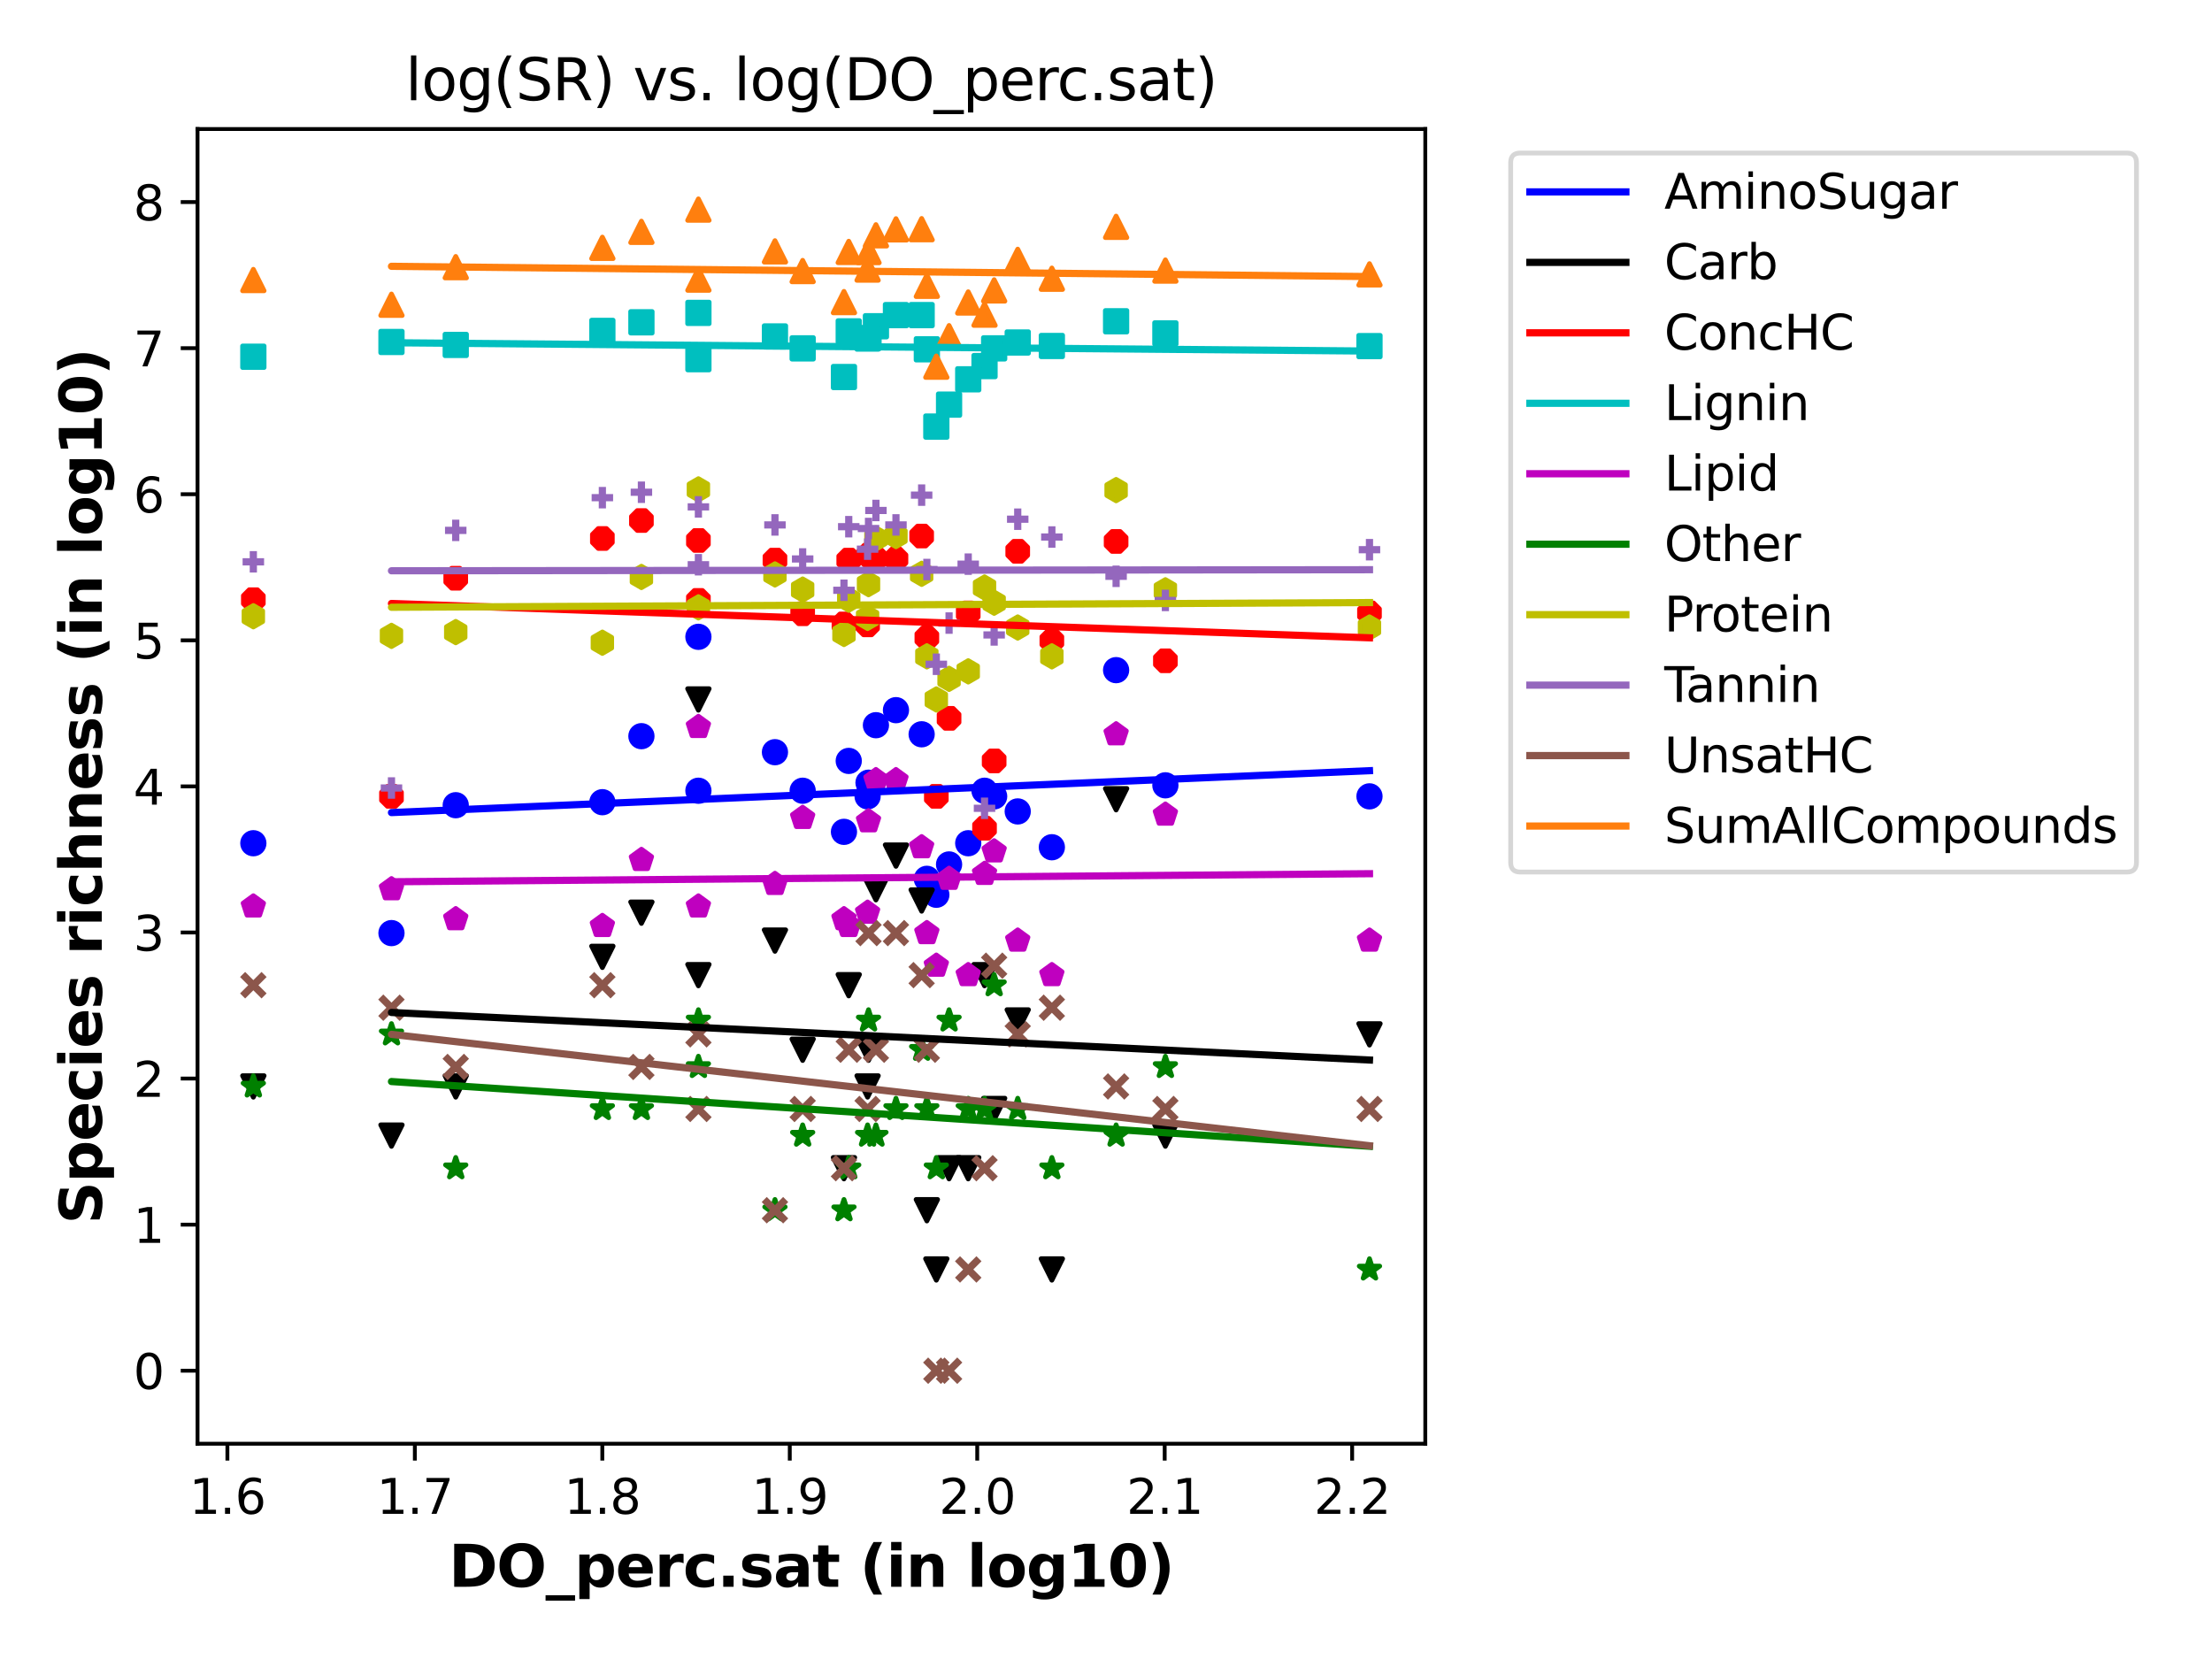 <?xml version="1.0" encoding="utf-8" standalone="no"?>
<!DOCTYPE svg PUBLIC "-//W3C//DTD SVG 1.1//EN"
  "http://www.w3.org/Graphics/SVG/1.1/DTD/svg11.dtd">
<svg xmlns:xlink="http://www.w3.org/1999/xlink" width="460.8pt" height="345.6pt" viewBox="0 0 460.8 345.6" xmlns="http://www.w3.org/2000/svg" version="1.1">
 <defs>
  <style type="text/css">*{stroke-linejoin: round; stroke-linecap: butt}</style>
 </defs>
 <g id="figure_1">
  <g id="patch_1">
   <path d="M 0 345.6 
L 460.8 345.6 
L 460.8 0 
L 0 0 
z
" style="fill: #ffffff"/>
  </g>
  <g id="axes_1">
   <g id="patch_2">
    <path d="M 41.15 300.76 
L 296.914 300.76 
L 296.914 26.88 
L 41.15 26.88 
z
" style="fill: #ffffff"/>
   </g>
   <g id="PathCollection_1">
    <defs>
     <path id="m724daa3cfc" d="M 0 2.236 
C 0.593 2.236 1.162 2 1.581 1.581 
C 2 1.162 2.236 0.593 2.236 0 
C 2.236 -0.593 2 -1.162 1.581 -1.581 
C 1.162 -2 0.593 -2.236 0 -2.236 
C -0.593 -2.236 -1.162 -2 -1.581 -1.581 
C -2 -1.162 -2.236 -0.593 -2.236 0 
C -2.236 0.593 -2 1.162 -1.581 1.581 
C -1.162 2 -0.593 2.236 0 2.236 
z
" style="stroke: #0000ff"/>
    </defs>
    <g clip-path="url(#pa0dcb44be5)">
     <use xlink:href="#m724daa3cfc" x="52.776" y="175.66" style="fill: #0000ff; stroke: #0000ff"/>
     <use xlink:href="#m724daa3cfc" x="212.011" y="169.035" style="fill: #0000ff; stroke: #0000ff"/>
     <use xlink:href="#m724daa3cfc" x="205.095" y="164.724" style="fill: #0000ff; stroke: #0000ff"/>
     <use xlink:href="#m724daa3cfc" x="182.472" y="151.074" style="fill: #0000ff; stroke: #0000ff"/>
     <use xlink:href="#m724daa3cfc" x="81.551" y="194.381" style="fill: #0000ff; stroke: #0000ff"/>
     <use xlink:href="#m724daa3cfc" x="176.808" y="158.513" style="fill: #0000ff; stroke: #0000ff"/>
     <use xlink:href="#m724daa3cfc" x="191.995" y="152.965" style="fill: #0000ff; stroke: #0000ff"/>
     <use xlink:href="#m724daa3cfc" x="186.646" y="147.941" style="fill: #0000ff; stroke: #0000ff"/>
     <use xlink:href="#m724daa3cfc" x="175.813" y="173.288" style="fill: #0000ff; stroke: #0000ff"/>
     <use xlink:href="#m724daa3cfc" x="94.939" y="167.739" style="fill: #0000ff; stroke: #0000ff"/>
     <use xlink:href="#m724daa3cfc" x="201.699" y="175.66" style="fill: #0000ff; stroke: #0000ff"/>
     <use xlink:href="#m724daa3cfc" x="219.121" y="176.494" style="fill: #0000ff; stroke: #0000ff"/>
     <use xlink:href="#m724daa3cfc" x="197.708" y="180.078" style="fill: #0000ff; stroke: #0000ff"/>
     <use xlink:href="#m724daa3cfc" x="180.928" y="163.049" style="fill: #0000ff; stroke: #0000ff"/>
     <use xlink:href="#m724daa3cfc" x="193.081" y="183.074" style="fill: #0000ff; stroke: #0000ff"/>
     <use xlink:href="#m724daa3cfc" x="125.484" y="167.112" style="fill: #0000ff; stroke: #0000ff"/>
     <use xlink:href="#m724daa3cfc" x="195.054" y="186.397" style="fill: #0000ff; stroke: #0000ff"/>
     <use xlink:href="#m724daa3cfc" x="145.49" y="132.662" style="fill: #0000ff; stroke: #0000ff"/>
     <use xlink:href="#m724daa3cfc" x="145.49" y="164.724" style="fill: #0000ff; stroke: #0000ff"/>
     <use xlink:href="#m724daa3cfc" x="285.288" y="165.895" style="fill: #0000ff; stroke: #0000ff"/>
     <use xlink:href="#m724daa3cfc" x="161.437" y="156.696" style="fill: #0000ff; stroke: #0000ff"/>
     <use xlink:href="#m724daa3cfc" x="167.208" y="164.724" style="fill: #0000ff; stroke: #0000ff"/>
     <use xlink:href="#m724daa3cfc" x="180.735" y="165.895" style="fill: #0000ff; stroke: #0000ff"/>
     <use xlink:href="#m724daa3cfc" x="133.618" y="153.358" style="fill: #0000ff; stroke: #0000ff"/>
     <use xlink:href="#m724daa3cfc" x="232.506" y="139.603" style="fill: #0000ff; stroke: #0000ff"/>
     <use xlink:href="#m724daa3cfc" x="242.771" y="163.597" style="fill: #0000ff; stroke: #0000ff"/>
     <use xlink:href="#m724daa3cfc" x="207.1" y="165.895" style="fill: #0000ff; stroke: #0000ff"/>
    </g>
   </g>
   <g id="PathCollection_2">
    <defs>
     <path id="mf9c10ed61e" d="M -0 2.236 
L 2.236 -2.236 
L -2.236 -2.236 
z
" style="stroke: #000000"/>
    </defs>
    <g clip-path="url(#pa0dcb44be5)">
     <use xlink:href="#mf9c10ed61e" x="52.776" y="226.328" style="stroke: #000000"/>
     <use xlink:href="#mf9c10ed61e" x="212.011" y="212.574" style="stroke: #000000"/>
     <use xlink:href="#mf9c10ed61e" x="205.095" y="203.135" style="stroke: #000000"/>
     <use xlink:href="#mf9c10ed61e" x="182.472" y="185.248" style="stroke: #000000"/>
     <use xlink:href="#mf9c10ed61e" x="81.551" y="236.567" style="stroke: #000000"/>
     <use xlink:href="#mf9c10ed61e" x="176.808" y="205.235" style="stroke: #000000"/>
     <use xlink:href="#mf9c10ed61e" x="191.995" y="187.59" style="stroke: #000000"/>
     <use xlink:href="#mf9c10ed61e" x="186.646" y="178.233" style="stroke: #000000"/>
     <use xlink:href="#mf9c10ed61e" x="175.813" y="243.358" style="stroke: #000000"/>
     <use xlink:href="#mf9c10ed61e" x="94.939" y="226.328" style="stroke: #000000"/>
     <use xlink:href="#mf9c10ed61e" x="201.699" y="243.358" style="stroke: #000000"/>
     <use xlink:href="#mf9c10ed61e" x="219.121" y="264.451" style="stroke: #000000"/>
     <use xlink:href="#mf9c10ed61e" x="197.708" y="243.358" style="stroke: #000000"/>
     <use xlink:href="#mf9c10ed61e" x="180.928" y="218.68" style="stroke: #000000"/>
     <use xlink:href="#mf9c10ed61e" x="193.081" y="252.112" style="stroke: #000000"/>
     <use xlink:href="#mf9c10ed61e" x="125.484" y="199.327" style="stroke: #000000"/>
     <use xlink:href="#mf9c10ed61e" x="195.054" y="264.451" style="stroke: #000000"/>
     <use xlink:href="#mf9c10ed61e" x="145.49" y="145.71" style="stroke: #000000"/>
     <use xlink:href="#mf9c10ed61e" x="145.49" y="203.135" style="stroke: #000000"/>
     <use xlink:href="#mf9c10ed61e" x="285.288" y="215.474" style="stroke: #000000"/>
     <use xlink:href="#mf9c10ed61e" x="161.437" y="195.942" style="stroke: #000000"/>
     <use xlink:href="#mf9c10ed61e" x="167.208" y="218.68" style="stroke: #000000"/>
     <use xlink:href="#mf9c10ed61e" x="180.735" y="226.328" style="stroke: #000000"/>
     <use xlink:href="#mf9c10ed61e" x="133.618" y="190.128" style="stroke: #000000"/>
     <use xlink:href="#mf9c10ed61e" x="232.506" y="166.497" style="stroke: #000000"/>
     <use xlink:href="#mf9c10ed61e" x="242.771" y="236.567" style="stroke: #000000"/>
     <use xlink:href="#mf9c10ed61e" x="207.1" y="231.019" style="stroke: #000000"/>
    </g>
   </g>
   <g id="PathCollection_3">
    <defs>
     <path id="mc05be5a4b5" d="M -0.856 -2.066 
L -2.066 -0.856 
L -2.066 0.856 
L -0.856 2.066 
L 0.856 2.066 
L 2.066 0.856 
L 2.066 -0.856 
L 0.856 -2.066 
z
" style="stroke: #ff0000"/>
    </defs>
    <g clip-path="url(#pa0dcb44be5)">
     <use xlink:href="#mc05be5a4b5" x="52.776" y="124.926" style="fill: #ff0000; stroke: #ff0000"/>
     <use xlink:href="#mc05be5a4b5" x="212.011" y="114.842" style="fill: #ff0000; stroke: #ff0000"/>
     <use xlink:href="#mc05be5a4b5" x="205.095" y="172.536" style="fill: #ff0000; stroke: #ff0000"/>
     <use xlink:href="#mc05be5a4b5" x="182.472" y="116.327" style="fill: #ff0000; stroke: #ff0000"/>
     <use xlink:href="#mc05be5a4b5" x="81.551" y="165.895" style="fill: #ff0000; stroke: #ff0000"/>
     <use xlink:href="#mc05be5a4b5" x="176.808" y="116.68" style="fill: #ff0000; stroke: #ff0000"/>
     <use xlink:href="#mc05be5a4b5" x="191.995" y="111.669" style="fill: #ff0000; stroke: #ff0000"/>
     <use xlink:href="#mc05be5a4b5" x="186.646" y="116.444" style="fill: #ff0000; stroke: #ff0000"/>
     <use xlink:href="#mc05be5a4b5" x="175.813" y="129.981" style="fill: #ff0000; stroke: #ff0000"/>
     <use xlink:href="#mc05be5a4b5" x="94.939" y="120.457" style="fill: #ff0000; stroke: #ff0000"/>
     <use xlink:href="#mc05be5a4b5" x="201.699" y="127.687" style="fill: #ff0000; stroke: #ff0000"/>
     <use xlink:href="#mc05be5a4b5" x="219.121" y="133.474" style="fill: #ff0000; stroke: #ff0000"/>
     <use xlink:href="#mc05be5a4b5" x="197.708" y="149.642" style="fill: #ff0000; stroke: #ff0000"/>
     <use xlink:href="#mc05be5a4b5" x="180.928" y="115.632" style="fill: #ff0000; stroke: #ff0000"/>
     <use xlink:href="#mc05be5a4b5" x="193.081" y="132.863" style="fill: #ff0000; stroke: #ff0000"/>
     <use xlink:href="#mc05be5a4b5" x="125.484" y="112.176" style="fill: #ff0000; stroke: #ff0000"/>
     <use xlink:href="#mc05be5a4b5" x="195.054" y="165.895" style="fill: #ff0000; stroke: #ff0000"/>
     <use xlink:href="#mc05be5a4b5" x="145.49" y="112.587" style="fill: #ff0000; stroke: #ff0000"/>
     <use xlink:href="#mc05be5a4b5" x="145.49" y="125.081" style="fill: #ff0000; stroke: #ff0000"/>
     <use xlink:href="#mc05be5a4b5" x="285.288" y="127.687" style="fill: #ff0000; stroke: #ff0000"/>
     <use xlink:href="#mc05be5a4b5" x="161.437" y="116.68" style="fill: #ff0000; stroke: #ff0000"/>
     <use xlink:href="#mc05be5a4b5" x="167.208" y="127.857" style="fill: #ff0000; stroke: #ff0000"/>
     <use xlink:href="#mc05be5a4b5" x="180.735" y="130.165" style="fill: #ff0000; stroke: #ff0000"/>
     <use xlink:href="#mc05be5a4b5" x="133.618" y="108.433" style="fill: #ff0000; stroke: #ff0000"/>
     <use xlink:href="#mc05be5a4b5" x="232.506" y="112.795" style="fill: #ff0000; stroke: #ff0000"/>
     <use xlink:href="#mc05be5a4b5" x="242.771" y="137.655" style="fill: #ff0000; stroke: #ff0000"/>
     <use xlink:href="#mc05be5a4b5" x="207.1" y="158.513" style="fill: #ff0000; stroke: #ff0000"/>
    </g>
   </g>
   <g id="PathCollection_4">
    <defs>
     <path id="m61e9c014da" d="M -2.236 2.236 
L 2.236 2.236 
L 2.236 -2.236 
L -2.236 -2.236 
z
" style="stroke: #00bfbf"/>
    </defs>
    <g clip-path="url(#pa0dcb44be5)">
     <use xlink:href="#m61e9c014da" x="52.776" y="74.316" style="fill: #00bfbf; stroke: #00bfbf"/>
     <use xlink:href="#m61e9c014da" x="212.011" y="71.346" style="fill: #00bfbf; stroke: #00bfbf"/>
     <use xlink:href="#m61e9c014da" x="205.095" y="76.261" style="fill: #00bfbf; stroke: #00bfbf"/>
     <use xlink:href="#m61e9c014da" x="182.472" y="67.965" style="fill: #00bfbf; stroke: #00bfbf"/>
     <use xlink:href="#m61e9c014da" x="81.551" y="71.24" style="fill: #00bfbf; stroke: #00bfbf"/>
     <use xlink:href="#m61e9c014da" x="176.808" y="69.034" style="fill: #00bfbf; stroke: #00bfbf"/>
     <use xlink:href="#m61e9c014da" x="191.995" y="65.643" style="fill: #00bfbf; stroke: #00bfbf"/>
     <use xlink:href="#m61e9c014da" x="186.646" y="65.643" style="fill: #00bfbf; stroke: #00bfbf"/>
     <use xlink:href="#m61e9c014da" x="175.813" y="78.54" style="fill: #00bfbf; stroke: #00bfbf"/>
     <use xlink:href="#m61e9c014da" x="94.939" y="71.858" style="fill: #00bfbf; stroke: #00bfbf"/>
     <use xlink:href="#m61e9c014da" x="201.699" y="79.017" style="fill: #00bfbf; stroke: #00bfbf"/>
     <use xlink:href="#m61e9c014da" x="219.121" y="72.076" style="fill: #00bfbf; stroke: #00bfbf"/>
     <use xlink:href="#m61e9c014da" x="197.708" y="84.292" style="fill: #00bfbf; stroke: #00bfbf"/>
     <use xlink:href="#m61e9c014da" x="180.928" y="70.426" style="fill: #00bfbf; stroke: #00bfbf"/>
     <use xlink:href="#m61e9c014da" x="193.081" y="72.767" style="fill: #00bfbf; stroke: #00bfbf"/>
     <use xlink:href="#m61e9c014da" x="125.484" y="68.935" style="fill: #00bfbf; stroke: #00bfbf"/>
     <use xlink:href="#m61e9c014da" x="195.054" y="88.867" style="fill: #00bfbf; stroke: #00bfbf"/>
     <use xlink:href="#m61e9c014da" x="145.49" y="65.182" style="fill: #00bfbf; stroke: #00bfbf"/>
     <use xlink:href="#m61e9c014da" x="145.49" y="74.821" style="fill: #00bfbf; stroke: #00bfbf"/>
     <use xlink:href="#m61e9c014da" x="285.288" y="72.103" style="fill: #00bfbf; stroke: #00bfbf"/>
     <use xlink:href="#m61e9c014da" x="161.437" y="70.091" style="fill: #00bfbf; stroke: #00bfbf"/>
     <use xlink:href="#m61e9c014da" x="167.208" y="72.572" style="fill: #00bfbf; stroke: #00bfbf"/>
     <use xlink:href="#m61e9c014da" x="180.735" y="70.53" style="fill: #00bfbf; stroke: #00bfbf"/>
     <use xlink:href="#m61e9c014da" x="133.618" y="67.14" style="fill: #00bfbf; stroke: #00bfbf"/>
     <use xlink:href="#m61e9c014da" x="232.506" y="66.931" style="fill: #00bfbf; stroke: #00bfbf"/>
     <use xlink:href="#m61e9c014da" x="242.771" y="69.458" style="fill: #00bfbf; stroke: #00bfbf"/>
     <use xlink:href="#m61e9c014da" x="207.1" y="72.572" style="fill: #00bfbf; stroke: #00bfbf"/>
    </g>
   </g>
   <g id="PathCollection_5">
    <defs>
     <path id="m0a68fb27fe" d="M 0 -2.236 
L -2.127 -0.691 
L -1.314 1.809 
L 1.314 1.809 
L 2.127 -0.691 
z
" style="stroke: #bf00bf"/>
    </defs>
    <g clip-path="url(#pa0dcb44be5)">
     <use xlink:href="#m0a68fb27fe" x="52.776" y="188.833" style="fill: #bf00bf; stroke: #bf00bf"/>
     <use xlink:href="#m0a68fb27fe" x="212.011" y="195.942" style="fill: #bf00bf; stroke: #bf00bf"/>
     <use xlink:href="#m0a68fb27fe" x="205.095" y="182.042" style="fill: #bf00bf; stroke: #bf00bf"/>
     <use xlink:href="#m0a68fb27fe" x="182.472" y="162.51" style="fill: #bf00bf; stroke: #bf00bf"/>
     <use xlink:href="#m0a68fb27fe" x="81.551" y="185.248" style="fill: #bf00bf; stroke: #bf00bf"/>
     <use xlink:href="#m0a68fb27fe" x="176.808" y="192.896" style="fill: #bf00bf; stroke: #bf00bf"/>
     <use xlink:href="#m0a68fb27fe" x="191.995" y="176.494" style="fill: #bf00bf; stroke: #bf00bf"/>
     <use xlink:href="#m0a68fb27fe" x="186.646" y="162.51" style="fill: #bf00bf; stroke: #bf00bf"/>
     <use xlink:href="#m0a68fb27fe" x="175.813" y="191.481" style="fill: #bf00bf; stroke: #bf00bf"/>
     <use xlink:href="#m0a68fb27fe" x="94.939" y="191.481" style="fill: #bf00bf; stroke: #bf00bf"/>
     <use xlink:href="#m0a68fb27fe" x="201.699" y="203.135" style="fill: #bf00bf; stroke: #bf00bf"/>
     <use xlink:href="#m0a68fb27fe" x="219.121" y="203.135" style="fill: #bf00bf; stroke: #bf00bf"/>
     <use xlink:href="#m0a68fb27fe" x="197.708" y="183.074" style="fill: #bf00bf; stroke: #bf00bf"/>
     <use xlink:href="#m0a68fb27fe" x="180.928" y="171.087" style="fill: #bf00bf; stroke: #bf00bf"/>
     <use xlink:href="#m0a68fb27fe" x="193.081" y="194.381" style="fill: #bf00bf; stroke: #bf00bf"/>
     <use xlink:href="#m0a68fb27fe" x="125.484" y="192.896" style="fill: #bf00bf; stroke: #bf00bf"/>
     <use xlink:href="#m0a68fb27fe" x="195.054" y="201.171" style="fill: #bf00bf; stroke: #bf00bf"/>
     <use xlink:href="#m0a68fb27fe" x="145.49" y="151.443" style="fill: #bf00bf; stroke: #bf00bf"/>
     <use xlink:href="#m0a68fb27fe" x="145.49" y="188.833" style="fill: #bf00bf; stroke: #bf00bf"/>
     <use xlink:href="#m0a68fb27fe" x="285.288" y="195.942" style="fill: #bf00bf; stroke: #bf00bf"/>
     <use xlink:href="#m0a68fb27fe" x="161.437" y="184.142" style="fill: #bf00bf; stroke: #bf00bf"/>
     <use xlink:href="#m0a68fb27fe" x="167.208" y="170.387" style="fill: #bf00bf; stroke: #bf00bf"/>
     <use xlink:href="#m0a68fb27fe" x="180.735" y="190.128" style="fill: #bf00bf; stroke: #bf00bf"/>
     <use xlink:href="#m0a68fb27fe" x="133.618" y="179.142" style="fill: #bf00bf; stroke: #bf00bf"/>
     <use xlink:href="#m0a68fb27fe" x="232.506" y="152.965" style="fill: #bf00bf; stroke: #bf00bf"/>
     <use xlink:href="#m0a68fb27fe" x="242.771" y="169.703" style="fill: #bf00bf; stroke: #bf00bf"/>
     <use xlink:href="#m0a68fb27fe" x="207.1" y="177.351" style="fill: #bf00bf; stroke: #bf00bf"/>
    </g>
   </g>
   <g id="PathCollection_6">
    <defs>
     <path id="m0a9abc0b2e" d="M 0 -2.236 
L -0.502 -0.691 
L -2.127 -0.691 
L -0.812 0.264 
L -1.314 1.809 
L -0 0.854 
L 1.314 1.809 
L 0.812 0.264 
L 2.127 -0.691 
L 0.502 -0.691 
z
" style="stroke: #008000"/>
    </defs>
    <g clip-path="url(#pa0dcb44be5)">
     <use xlink:href="#m0a9abc0b2e" x="52.776" y="226.328" style="fill: #008000; stroke: #008000"/>
     <use xlink:href="#m0a9abc0b2e" x="212.011" y="231.019" style="fill: #008000; stroke: #008000"/>
     <use xlink:href="#m0a9abc0b2e" x="205.095" y="231.019" style="fill: #008000; stroke: #008000"/>
     <use xlink:href="#m0a9abc0b2e" x="182.472" y="236.567" style="fill: #008000; stroke: #008000"/>
     <use xlink:href="#m0a9abc0b2e" x="81.551" y="215.474" style="fill: #008000; stroke: #008000"/>
     <use xlink:href="#m0a9abc0b2e" x="176.808" y="243.358" style="fill: #008000; stroke: #008000"/>
     <use xlink:href="#m0a9abc0b2e" x="191.995" y="218.68" style="fill: #008000; stroke: #008000"/>
     <use xlink:href="#m0a9abc0b2e" x="186.646" y="231.019" style="fill: #008000; stroke: #008000"/>
     <use xlink:href="#m0a9abc0b2e" x="175.813" y="252.112" style="fill: #008000; stroke: #008000"/>
     <use xlink:href="#m0a9abc0b2e" x="94.939" y="243.358" style="fill: #008000; stroke: #008000"/>
     <use xlink:href="#m0a9abc0b2e" x="201.699" y="231.019" style="fill: #008000; stroke: #008000"/>
     <use xlink:href="#m0a9abc0b2e" x="219.121" y="243.358" style="fill: #008000; stroke: #008000"/>
     <use xlink:href="#m0a9abc0b2e" x="197.708" y="212.574" style="fill: #008000; stroke: #008000"/>
     <use xlink:href="#m0a9abc0b2e" x="180.928" y="212.574" style="fill: #008000; stroke: #008000"/>
     <use xlink:href="#m0a9abc0b2e" x="193.081" y="231.019" style="fill: #008000; stroke: #008000"/>
     <use xlink:href="#m0a9abc0b2e" x="125.484" y="231.019" style="fill: #008000; stroke: #008000"/>
     <use xlink:href="#m0a9abc0b2e" x="195.054" y="243.358" style="fill: #008000; stroke: #008000"/>
     <use xlink:href="#m0a9abc0b2e" x="145.49" y="212.574" style="fill: #008000; stroke: #008000"/>
     <use xlink:href="#m0a9abc0b2e" x="145.49" y="222.265" style="fill: #008000; stroke: #008000"/>
     <use xlink:href="#m0a9abc0b2e" x="285.288" y="264.451" style="fill: #008000; stroke: #008000"/>
     <use xlink:href="#m0a9abc0b2e" x="161.437" y="252.112" style="fill: #008000; stroke: #008000"/>
     <use xlink:href="#m0a9abc0b2e" x="167.208" y="236.567" style="fill: #008000; stroke: #008000"/>
     <use xlink:href="#m0a9abc0b2e" x="180.735" y="236.567" style="fill: #008000; stroke: #008000"/>
     <use xlink:href="#m0a9abc0b2e" x="133.618" y="231.019" style="fill: #008000; stroke: #008000"/>
     <use xlink:href="#m0a9abc0b2e" x="232.506" y="236.567" style="fill: #008000; stroke: #008000"/>
     <use xlink:href="#m0a9abc0b2e" x="242.771" y="222.265" style="fill: #008000; stroke: #008000"/>
     <use xlink:href="#m0a9abc0b2e" x="207.1" y="205.235" style="fill: #008000; stroke: #008000"/>
    </g>
   </g>
   <g id="PathCollection_7">
    <defs>
     <path id="mcae7be8ae9" d="M 0 -2.236 
L -1.936 -1.118 
L -1.936 1.118 
L -0 2.236 
L 1.936 1.118 
L 1.936 -1.118 
z
" style="stroke: #bfbf00"/>
    </defs>
    <g clip-path="url(#pa0dcb44be5)">
     <use xlink:href="#mcae7be8ae9" x="52.776" y="128.374" style="fill: #bfbf00; stroke: #bfbf00"/>
     <use xlink:href="#mcae7be8ae9" x="212.011" y="130.723" style="fill: #bfbf00; stroke: #bfbf00"/>
     <use xlink:href="#mcae7be8ae9" x="205.095" y="122.394" style="fill: #bfbf00; stroke: #bfbf00"/>
     <use xlink:href="#mcae7be8ae9" x="182.472" y="112.176" style="fill: #bfbf00; stroke: #bfbf00"/>
     <use xlink:href="#mcae7be8ae9" x="81.551" y="132.463" style="fill: #bfbf00; stroke: #bfbf00"/>
     <use xlink:href="#mcae7be8ae9" x="176.808" y="124.926" style="fill: #bfbf00; stroke: #bfbf00"/>
     <use xlink:href="#mcae7be8ae9" x="191.995" y="119.533" style="fill: #bfbf00; stroke: #bfbf00"/>
     <use xlink:href="#mcae7be8ae9" x="186.646" y="111.669" style="fill: #bfbf00; stroke: #bfbf00"/>
     <use xlink:href="#mcae7be8ae9" x="175.813" y="132.067" style="fill: #bfbf00; stroke: #bfbf00"/>
     <use xlink:href="#mcae7be8ae9" x="94.939" y="131.677" style="fill: #bfbf00; stroke: #bfbf00"/>
     <use xlink:href="#mcae7be8ae9" x="201.699" y="139.856" style="fill: #bfbf00; stroke: #bfbf00"/>
     <use xlink:href="#mcae7be8ae9" x="219.121" y="136.726" style="fill: #bfbf00; stroke: #bfbf00"/>
     <use xlink:href="#mcae7be8ae9" x="197.708" y="141.417" style="fill: #bfbf00; stroke: #bfbf00"/>
     <use xlink:href="#mcae7be8ae9" x="180.928" y="121.688" style="fill: #bfbf00; stroke: #bfbf00"/>
     <use xlink:href="#mcae7be8ae9" x="193.081" y="136.726" style="fill: #bfbf00; stroke: #bfbf00"/>
     <use xlink:href="#mcae7be8ae9" x="125.484" y="133.888" style="fill: #bfbf00; stroke: #bfbf00"/>
     <use xlink:href="#mcae7be8ae9" x="195.054" y="145.71" style="fill: #bfbf00; stroke: #bfbf00"/>
     <use xlink:href="#mcae7be8ae9" x="145.49" y="101.951" style="fill: #bfbf00; stroke: #bfbf00"/>
     <use xlink:href="#mcae7be8ae9" x="145.49" y="126.519" style="fill: #bfbf00; stroke: #bfbf00"/>
     <use xlink:href="#mcae7be8ae9" x="285.288" y="130.723" style="fill: #bfbf00; stroke: #bfbf00"/>
     <use xlink:href="#mcae7be8ae9" x="161.437" y="119.663" style="fill: #bfbf00; stroke: #bfbf00"/>
     <use xlink:href="#mcae7be8ae9" x="167.208" y="122.826" style="fill: #bfbf00; stroke: #bfbf00"/>
     <use xlink:href="#mcae7be8ae9" x="180.735" y="128.724" style="fill: #bfbf00; stroke: #bfbf00"/>
     <use xlink:href="#mcae7be8ae9" x="133.618" y="120.19" style="fill: #bfbf00; stroke: #bfbf00"/>
     <use xlink:href="#mcae7be8ae9" x="232.506" y="102.097" style="fill: #bfbf00; stroke: #bfbf00"/>
     <use xlink:href="#mcae7be8ae9" x="242.771" y="122.971" style="fill: #bfbf00; stroke: #bfbf00"/>
     <use xlink:href="#mcae7be8ae9" x="207.1" y="125.553" style="fill: #bfbf00; stroke: #bfbf00"/>
    </g>
   </g>
   <g id="PathCollection_8">
    <defs>
     <path id="me312851018" d="M -2.236 0 
L 2.236 0 
M 0 2.236 
L 0 -2.236 
" style="stroke: #9467bd; stroke-width: 1.5"/>
    </defs>
    <g clip-path="url(#pa0dcb44be5)">
     <use xlink:href="#me312851018" x="52.776" y="117.037" style="fill: #9467bd; stroke: #9467bd; stroke-width: 1.5"/>
     <use xlink:href="#me312851018" x="212.011" y="108.163" style="fill: #9467bd; stroke: #9467bd; stroke-width: 1.5"/>
     <use xlink:href="#me312851018" x="205.095" y="168.38" style="fill: #9467bd; stroke: #9467bd; stroke-width: 1.5"/>
     <use xlink:href="#me312851018" x="182.472" y="106.339" style="fill: #9467bd; stroke: #9467bd; stroke-width: 1.5"/>
     <use xlink:href="#me312851018" x="81.551" y="164.155" style="fill: #9467bd; stroke: #9467bd; stroke-width: 1.5"/>
     <use xlink:href="#me312851018" x="176.808" y="109.724" style="fill: #9467bd; stroke: #9467bd; stroke-width: 1.5"/>
     <use xlink:href="#me312851018" x="191.995" y="103.142" style="fill: #9467bd; stroke: #9467bd; stroke-width: 1.5"/>
     <use xlink:href="#me312851018" x="186.646" y="109.35" style="fill: #9467bd; stroke: #9467bd; stroke-width: 1.5"/>
     <use xlink:href="#me312851018" x="175.813" y="122.971" style="fill: #9467bd; stroke: #9467bd; stroke-width: 1.5"/>
     <use xlink:href="#me312851018" x="94.939" y="110.487" style="fill: #9467bd; stroke: #9467bd; stroke-width: 1.5"/>
     <use xlink:href="#me312851018" x="201.699" y="117.52" style="fill: #9467bd; stroke: #9467bd; stroke-width: 1.5"/>
     <use xlink:href="#me312851018" x="219.121" y="111.871" style="fill: #9467bd; stroke: #9467bd; stroke-width: 1.5"/>
     <use xlink:href="#me312851018" x="197.708" y="129.798" style="fill: #9467bd; stroke: #9467bd; stroke-width: 1.5"/>
     <use xlink:href="#me312851018" x="180.928" y="110.103" style="fill: #9467bd; stroke: #9467bd; stroke-width: 1.5"/>
     <use xlink:href="#me312851018" x="193.081" y="118.636" style="fill: #9467bd; stroke: #9467bd; stroke-width: 1.5"/>
     <use xlink:href="#me312851018" x="125.484" y="103.677" style="fill: #9467bd; stroke: #9467bd; stroke-width: 1.5"/>
     <use xlink:href="#me312851018" x="195.054" y="138.371" style="fill: #9467bd; stroke: #9467bd; stroke-width: 1.5"/>
     <use xlink:href="#me312851018" x="145.49" y="105.59" style="fill: #9467bd; stroke: #9467bd; stroke-width: 1.5"/>
     <use xlink:href="#me312851018" x="145.49" y="117.642" style="fill: #9467bd; stroke: #9467bd; stroke-width: 1.5"/>
     <use xlink:href="#me312851018" x="285.288" y="114.509" style="fill: #9467bd; stroke: #9467bd; stroke-width: 1.5"/>
     <use xlink:href="#me312851018" x="161.437" y="109.35" style="fill: #9467bd; stroke: #9467bd; stroke-width: 1.5"/>
     <use xlink:href="#me312851018" x="167.208" y="116.444" style="fill: #9467bd; stroke: #9467bd; stroke-width: 1.5"/>
     <use xlink:href="#me312851018" x="180.735" y="114.399" style="fill: #9467bd; stroke: #9467bd; stroke-width: 1.5"/>
     <use xlink:href="#me312851018" x="133.618" y="102.54" style="fill: #9467bd; stroke: #9467bd; stroke-width: 1.5"/>
     <use xlink:href="#me312851018" x="232.506" y="120.058" style="fill: #9467bd; stroke: #9467bd; stroke-width: 1.5"/>
     <use xlink:href="#me312851018" x="242.771" y="125.081" style="fill: #9467bd; stroke: #9467bd; stroke-width: 1.5"/>
     <use xlink:href="#me312851018" x="207.1" y="132.264" style="fill: #9467bd; stroke: #9467bd; stroke-width: 1.5"/>
    </g>
   </g>
   <g id="PathCollection_9">
    <defs>
     <path id="ma56c6f98d7" d="M -2.236 2.236 
L 2.236 -2.236 
M -2.236 -2.236 
L 2.236 2.236 
" style="stroke: #8c564b; stroke-width: 1.5"/>
    </defs>
    <g clip-path="url(#pa0dcb44be5)">
     <use xlink:href="#ma56c6f98d7" x="52.776" y="205.235" style="fill: #8c564b; stroke: #8c564b; stroke-width: 1.5"/>
     <use xlink:href="#ma56c6f98d7" x="212.011" y="215.474" style="fill: #8c564b; stroke: #8c564b; stroke-width: 1.5"/>
     <use xlink:href="#ma56c6f98d7" x="205.095" y="243.358" style="fill: #8c564b; stroke: #8c564b; stroke-width: 1.5"/>
     <use xlink:href="#ma56c6f98d7" x="182.472" y="218.68" style="fill: #8c564b; stroke: #8c564b; stroke-width: 1.5"/>
     <use xlink:href="#ma56c6f98d7" x="81.551" y="209.926" style="fill: #8c564b; stroke: #8c564b; stroke-width: 1.5"/>
     <use xlink:href="#ma56c6f98d7" x="176.808" y="218.68" style="fill: #8c564b; stroke: #8c564b; stroke-width: 1.5"/>
     <use xlink:href="#ma56c6f98d7" x="191.995" y="203.135" style="fill: #8c564b; stroke: #8c564b; stroke-width: 1.5"/>
     <use xlink:href="#ma56c6f98d7" x="186.646" y="194.381" style="fill: #8c564b; stroke: #8c564b; stroke-width: 1.5"/>
     <use xlink:href="#ma56c6f98d7" x="175.813" y="243.358" style="fill: #8c564b; stroke: #8c564b; stroke-width: 1.5"/>
     <use xlink:href="#ma56c6f98d7" x="94.939" y="222.265" style="fill: #8c564b; stroke: #8c564b; stroke-width: 1.5"/>
     <use xlink:href="#ma56c6f98d7" x="201.699" y="264.451" style="fill: #8c564b; stroke: #8c564b; stroke-width: 1.5"/>
     <use xlink:href="#ma56c6f98d7" x="219.121" y="209.926" style="fill: #8c564b; stroke: #8c564b; stroke-width: 1.5"/>
     <use xlink:href="#ma56c6f98d7" x="197.708" y="285.544" style="fill: #8c564b; stroke: #8c564b; stroke-width: 1.5"/>
     <use xlink:href="#ma56c6f98d7" x="180.928" y="194.381" style="fill: #8c564b; stroke: #8c564b; stroke-width: 1.5"/>
     <use xlink:href="#ma56c6f98d7" x="193.081" y="218.68" style="fill: #8c564b; stroke: #8c564b; stroke-width: 1.5"/>
     <use xlink:href="#ma56c6f98d7" x="125.484" y="205.235" style="fill: #8c564b; stroke: #8c564b; stroke-width: 1.5"/>
     <use xlink:href="#ma56c6f98d7" x="195.054" y="285.544" style="fill: #8c564b; stroke: #8c564b; stroke-width: 1.5"/>
     <use xlink:href="#ma56c6f98d7" x="145.49" y="215.474" style="fill: #8c564b; stroke: #8c564b; stroke-width: 1.5"/>
     <use xlink:href="#ma56c6f98d7" x="145.49" y="231.019" style="fill: #8c564b; stroke: #8c564b; stroke-width: 1.5"/>
     <use xlink:href="#ma56c6f98d7" x="285.288" y="231.019" style="fill: #8c564b; stroke: #8c564b; stroke-width: 1.5"/>
     <use xlink:href="#ma56c6f98d7" x="161.437" y="252.112" style="fill: #8c564b; stroke: #8c564b; stroke-width: 1.5"/>
     <use xlink:href="#ma56c6f98d7" x="167.208" y="231.019" style="fill: #8c564b; stroke: #8c564b; stroke-width: 1.5"/>
     <use xlink:href="#ma56c6f98d7" x="180.735" y="231.019" style="fill: #8c564b; stroke: #8c564b; stroke-width: 1.5"/>
     <use xlink:href="#ma56c6f98d7" x="133.618" y="222.265" style="fill: #8c564b; stroke: #8c564b; stroke-width: 1.5"/>
     <use xlink:href="#ma56c6f98d7" x="232.506" y="226.328" style="fill: #8c564b; stroke: #8c564b; stroke-width: 1.5"/>
     <use xlink:href="#ma56c6f98d7" x="242.771" y="231.019" style="fill: #8c564b; stroke: #8c564b; stroke-width: 1.5"/>
     <use xlink:href="#ma56c6f98d7" x="207.1" y="201.171" style="fill: #8c564b; stroke: #8c564b; stroke-width: 1.5"/>
    </g>
   </g>
   <g id="PathCollection_10">
    <defs>
     <path id="mb192780686" d="M 0 -2.236 
L -2.236 2.236 
L 2.236 2.236 
z
" style="stroke: #ff7f0e"/>
    </defs>
    <g clip-path="url(#pa0dcb44be5)">
     <use xlink:href="#mb192780686" x="52.776" y="58.339" style="fill: #ff7f0e; stroke: #ff7f0e"/>
     <use xlink:href="#mb192780686" x="212.011" y="54.134" style="fill: #ff7f0e; stroke: #ff7f0e"/>
     <use xlink:href="#mb192780686" x="205.095" y="65.554" style="fill: #ff7f0e; stroke: #ff7f0e"/>
     <use xlink:href="#mb192780686" x="182.472" y="49.024" style="fill: #ff7f0e; stroke: #ff7f0e"/>
     <use xlink:href="#mb192780686" x="81.551" y="63.486" style="fill: #ff7f0e; stroke: #ff7f0e"/>
     <use xlink:href="#mb192780686" x="176.808" y="52.482" style="fill: #ff7f0e; stroke: #ff7f0e"/>
     <use xlink:href="#mb192780686" x="191.995" y="47.744" style="fill: #ff7f0e; stroke: #ff7f0e"/>
     <use xlink:href="#mb192780686" x="186.646" y="47.78" style="fill: #ff7f0e; stroke: #ff7f0e"/>
     <use xlink:href="#mb192780686" x="175.813" y="62.934" style="fill: #ff7f0e; stroke: #ff7f0e"/>
     <use xlink:href="#mb192780686" x="94.939" y="55.658" style="fill: #ff7f0e; stroke: #ff7f0e"/>
     <use xlink:href="#mb192780686" x="201.699" y="63.015" style="fill: #ff7f0e; stroke: #ff7f0e"/>
     <use xlink:href="#mb192780686" x="219.121" y="58.062" style="fill: #ff7f0e; stroke: #ff7f0e"/>
     <use xlink:href="#mb192780686" x="197.708" y="70.04" style="fill: #ff7f0e; stroke: #ff7f0e"/>
     <use xlink:href="#mb192780686" x="180.928" y="52.51" style="fill: #ff7f0e; stroke: #ff7f0e"/>
     <use xlink:href="#mb192780686" x="193.081" y="59.546" style="fill: #ff7f0e; stroke: #ff7f0e"/>
     <use xlink:href="#mb192780686" x="125.484" y="51.632" style="fill: #ff7f0e; stroke: #ff7f0e"/>
     <use xlink:href="#mb192780686" x="195.054" y="76.386" style="fill: #ff7f0e; stroke: #ff7f0e"/>
     <use xlink:href="#mb192780686" x="145.49" y="43.666" style="fill: #ff7f0e; stroke: #ff7f0e"/>
     <use xlink:href="#mb192780686" x="145.49" y="58.252" style="fill: #ff7f0e; stroke: #ff7f0e"/>
     <use xlink:href="#mb192780686" x="285.288" y="57.161" style="fill: #ff7f0e; stroke: #ff7f0e"/>
     <use xlink:href="#mb192780686" x="161.437" y="52.367" style="fill: #ff7f0e; stroke: #ff7f0e"/>
     <use xlink:href="#mb192780686" x="167.208" y="56.465" style="fill: #ff7f0e; stroke: #ff7f0e"/>
     <use xlink:href="#mb192780686" x="180.735" y="56.156" style="fill: #ff7f0e; stroke: #ff7f0e"/>
     <use xlink:href="#mb192780686" x="133.618" y="48.302" style="fill: #ff7f0e; stroke: #ff7f0e"/>
     <use xlink:href="#mb192780686" x="232.506" y="47.256" style="fill: #ff7f0e; stroke: #ff7f0e"/>
     <use xlink:href="#mb192780686" x="242.771" y="56.367" style="fill: #ff7f0e; stroke: #ff7f0e"/>
     <use xlink:href="#mb192780686" x="207.1" y="60.503" style="fill: #ff7f0e; stroke: #ff7f0e"/>
    </g>
   </g>
   <g id="matplotlib.axis_1">
    <g id="xtick_1">
     <g id="line2d_1">
      <defs>
       <path id="md600be9236" d="M 0 0 
L 0 3.5 
" style="stroke: #000000; stroke-width: 0.8"/>
      </defs>
      <g>
       <use xlink:href="#md600be9236" x="47.37" y="300.76" style="stroke: #000000; stroke-width: 0.8"/>
      </g>
     </g>
     <g id="text_1">
      <!-- 1.6 -->
      <g transform="translate(39.419 315.358)scale(0.1 -0.1)">
       <defs>
        <path id="DejaVuSans-31" d="M 794 531 
L 1825 531 
L 1825 4091 
L 703 3866 
L 703 4441 
L 1819 4666 
L 2450 4666 
L 2450 531 
L 3481 531 
L 3481 0 
L 794 0 
L 794 531 
z
" transform="scale(0.016)"/>
        <path id="DejaVuSans-2e" d="M 684 794 
L 1344 794 
L 1344 0 
L 684 0 
L 684 794 
z
" transform="scale(0.016)"/>
        <path id="DejaVuSans-36" d="M 2113 2584 
Q 1688 2584 1439 2293 
Q 1191 2003 1191 1497 
Q 1191 994 1439 701 
Q 1688 409 2113 409 
Q 2538 409 2786 701 
Q 3034 994 3034 1497 
Q 3034 2003 2786 2293 
Q 2538 2584 2113 2584 
z
M 3366 4563 
L 3366 3988 
Q 3128 4100 2886 4159 
Q 2644 4219 2406 4219 
Q 1781 4219 1451 3797 
Q 1122 3375 1075 2522 
Q 1259 2794 1537 2939 
Q 1816 3084 2150 3084 
Q 2853 3084 3261 2657 
Q 3669 2231 3669 1497 
Q 3669 778 3244 343 
Q 2819 -91 2113 -91 
Q 1303 -91 875 529 
Q 447 1150 447 2328 
Q 447 3434 972 4092 
Q 1497 4750 2381 4750 
Q 2619 4750 2861 4703 
Q 3103 4656 3366 4563 
z
" transform="scale(0.016)"/>
       </defs>
       <use xlink:href="#DejaVuSans-31"/>
       <use xlink:href="#DejaVuSans-2e" x="63.623"/>
       <use xlink:href="#DejaVuSans-36" x="95.41"/>
      </g>
     </g>
    </g>
    <g id="xtick_2">
     <g id="line2d_2">
      <g>
       <use xlink:href="#md600be9236" x="86.421" y="300.76" style="stroke: #000000; stroke-width: 0.8"/>
      </g>
     </g>
     <g id="text_2">
      <!-- 1.7 -->
      <g transform="translate(78.47 315.358)scale(0.1 -0.1)">
       <defs>
        <path id="DejaVuSans-37" d="M 525 4666 
L 3525 4666 
L 3525 4397 
L 1831 0 
L 1172 0 
L 2766 4134 
L 525 4134 
L 525 4666 
z
" transform="scale(0.016)"/>
       </defs>
       <use xlink:href="#DejaVuSans-31"/>
       <use xlink:href="#DejaVuSans-2e" x="63.623"/>
       <use xlink:href="#DejaVuSans-37" x="95.41"/>
      </g>
     </g>
    </g>
    <g id="xtick_3">
     <g id="line2d_3">
      <g>
       <use xlink:href="#md600be9236" x="125.473" y="300.76" style="stroke: #000000; stroke-width: 0.8"/>
      </g>
     </g>
     <g id="text_3">
      <!-- 1.8 -->
      <g transform="translate(117.521 315.358)scale(0.1 -0.1)">
       <defs>
        <path id="DejaVuSans-38" d="M 2034 2216 
Q 1584 2216 1326 1975 
Q 1069 1734 1069 1313 
Q 1069 891 1326 650 
Q 1584 409 2034 409 
Q 2484 409 2743 651 
Q 3003 894 3003 1313 
Q 3003 1734 2745 1975 
Q 2488 2216 2034 2216 
z
M 1403 2484 
Q 997 2584 770 2862 
Q 544 3141 544 3541 
Q 544 4100 942 4425 
Q 1341 4750 2034 4750 
Q 2731 4750 3128 4425 
Q 3525 4100 3525 3541 
Q 3525 3141 3298 2862 
Q 3072 2584 2669 2484 
Q 3125 2378 3379 2068 
Q 3634 1759 3634 1313 
Q 3634 634 3220 271 
Q 2806 -91 2034 -91 
Q 1263 -91 848 271 
Q 434 634 434 1313 
Q 434 1759 690 2068 
Q 947 2378 1403 2484 
z
M 1172 3481 
Q 1172 3119 1398 2916 
Q 1625 2713 2034 2713 
Q 2441 2713 2670 2916 
Q 2900 3119 2900 3481 
Q 2900 3844 2670 4047 
Q 2441 4250 2034 4250 
Q 1625 4250 1398 4047 
Q 1172 3844 1172 3481 
z
" transform="scale(0.016)"/>
       </defs>
       <use xlink:href="#DejaVuSans-31"/>
       <use xlink:href="#DejaVuSans-2e" x="63.623"/>
       <use xlink:href="#DejaVuSans-38" x="95.41"/>
      </g>
     </g>
    </g>
    <g id="xtick_4">
     <g id="line2d_4">
      <g>
       <use xlink:href="#md600be9236" x="164.524" y="300.76" style="stroke: #000000; stroke-width: 0.8"/>
      </g>
     </g>
     <g id="text_4">
      <!-- 1.9 -->
      <g transform="translate(156.572 315.358)scale(0.1 -0.1)">
       <defs>
        <path id="DejaVuSans-39" d="M 703 97 
L 703 672 
Q 941 559 1184 500 
Q 1428 441 1663 441 
Q 2288 441 2617 861 
Q 2947 1281 2994 2138 
Q 2813 1869 2534 1725 
Q 2256 1581 1919 1581 
Q 1219 1581 811 2004 
Q 403 2428 403 3163 
Q 403 3881 828 4315 
Q 1253 4750 1959 4750 
Q 2769 4750 3195 4129 
Q 3622 3509 3622 2328 
Q 3622 1225 3098 567 
Q 2575 -91 1691 -91 
Q 1453 -91 1209 -44 
Q 966 3 703 97 
z
M 1959 2075 
Q 2384 2075 2632 2365 
Q 2881 2656 2881 3163 
Q 2881 3666 2632 3958 
Q 2384 4250 1959 4250 
Q 1534 4250 1286 3958 
Q 1038 3666 1038 3163 
Q 1038 2656 1286 2365 
Q 1534 2075 1959 2075 
z
" transform="scale(0.016)"/>
       </defs>
       <use xlink:href="#DejaVuSans-31"/>
       <use xlink:href="#DejaVuSans-2e" x="63.623"/>
       <use xlink:href="#DejaVuSans-39" x="95.41"/>
      </g>
     </g>
    </g>
    <g id="xtick_5">
     <g id="line2d_5">
      <g>
       <use xlink:href="#md600be9236" x="203.575" y="300.76" style="stroke: #000000; stroke-width: 0.8"/>
      </g>
     </g>
     <g id="text_5">
      <!-- 2.0 -->
      <g transform="translate(195.623 315.358)scale(0.1 -0.1)">
       <defs>
        <path id="DejaVuSans-32" d="M 1228 531 
L 3431 531 
L 3431 0 
L 469 0 
L 469 531 
Q 828 903 1448 1529 
Q 2069 2156 2228 2338 
Q 2531 2678 2651 2914 
Q 2772 3150 2772 3378 
Q 2772 3750 2511 3984 
Q 2250 4219 1831 4219 
Q 1534 4219 1204 4116 
Q 875 4013 500 3803 
L 500 4441 
Q 881 4594 1212 4672 
Q 1544 4750 1819 4750 
Q 2544 4750 2975 4387 
Q 3406 4025 3406 3419 
Q 3406 3131 3298 2873 
Q 3191 2616 2906 2266 
Q 2828 2175 2409 1742 
Q 1991 1309 1228 531 
z
" transform="scale(0.016)"/>
        <path id="DejaVuSans-30" d="M 2034 4250 
Q 1547 4250 1301 3770 
Q 1056 3291 1056 2328 
Q 1056 1369 1301 889 
Q 1547 409 2034 409 
Q 2525 409 2770 889 
Q 3016 1369 3016 2328 
Q 3016 3291 2770 3770 
Q 2525 4250 2034 4250 
z
M 2034 4750 
Q 2819 4750 3233 4129 
Q 3647 3509 3647 2328 
Q 3647 1150 3233 529 
Q 2819 -91 2034 -91 
Q 1250 -91 836 529 
Q 422 1150 422 2328 
Q 422 3509 836 4129 
Q 1250 4750 2034 4750 
z
" transform="scale(0.016)"/>
       </defs>
       <use xlink:href="#DejaVuSans-32"/>
       <use xlink:href="#DejaVuSans-2e" x="63.623"/>
       <use xlink:href="#DejaVuSans-30" x="95.41"/>
      </g>
     </g>
    </g>
    <g id="xtick_6">
     <g id="line2d_6">
      <g>
       <use xlink:href="#md600be9236" x="242.626" y="300.76" style="stroke: #000000; stroke-width: 0.8"/>
      </g>
     </g>
     <g id="text_6">
      <!-- 2.1 -->
      <g transform="translate(234.675 315.358)scale(0.1 -0.1)">
       <use xlink:href="#DejaVuSans-32"/>
       <use xlink:href="#DejaVuSans-2e" x="63.623"/>
       <use xlink:href="#DejaVuSans-31" x="95.41"/>
      </g>
     </g>
    </g>
    <g id="xtick_7">
     <g id="line2d_7">
      <g>
       <use xlink:href="#md600be9236" x="281.677" y="300.76" style="stroke: #000000; stroke-width: 0.8"/>
      </g>
     </g>
     <g id="text_7">
      <!-- 2.2 -->
      <g transform="translate(273.726 315.358)scale(0.1 -0.1)">
       <use xlink:href="#DejaVuSans-32"/>
       <use xlink:href="#DejaVuSans-2e" x="63.623"/>
       <use xlink:href="#DejaVuSans-32" x="95.41"/>
      </g>
     </g>
    </g>
    <g id="text_8">
     <!-- DO_perc.sat (in log10) -->
     <g transform="translate(93.49 330.556)scale(0.12 -0.12)">
      <defs>
       <path id="DejaVuSans-Bold-44" d="M 1791 3756 
L 1791 909 
L 2222 909 
Q 2959 909 3348 1275 
Q 3738 1641 3738 2338 
Q 3738 3031 3350 3393 
Q 2963 3756 2222 3756 
L 1791 3756 
z
M 588 4666 
L 1856 4666 
Q 2919 4666 3439 4514 
Q 3959 4363 4331 4000 
Q 4659 3684 4818 3271 
Q 4978 2859 4978 2338 
Q 4978 1809 4818 1395 
Q 4659 981 4331 666 
Q 3956 303 3431 151 
Q 2906 0 1856 0 
L 588 0 
L 588 4666 
z
" transform="scale(0.016)"/>
       <path id="DejaVuSans-Bold-4f" d="M 2719 3878 
Q 2169 3878 1866 3472 
Q 1563 3066 1563 2328 
Q 1563 1594 1866 1187 
Q 2169 781 2719 781 
Q 3272 781 3575 1187 
Q 3878 1594 3878 2328 
Q 3878 3066 3575 3472 
Q 3272 3878 2719 3878 
z
M 2719 4750 
Q 3844 4750 4481 4106 
Q 5119 3463 5119 2328 
Q 5119 1197 4481 553 
Q 3844 -91 2719 -91 
Q 1597 -91 958 553 
Q 319 1197 319 2328 
Q 319 3463 958 4106 
Q 1597 4750 2719 4750 
z
" transform="scale(0.016)"/>
       <path id="DejaVuSans-Bold-5f" d="M 3200 -916 
L 3200 -1509 
L 0 -1509 
L 0 -916 
L 3200 -916 
z
" transform="scale(0.016)"/>
       <path id="DejaVuSans-Bold-70" d="M 1656 506 
L 1656 -1331 
L 538 -1331 
L 538 3500 
L 1656 3500 
L 1656 2988 
Q 1888 3294 2169 3439 
Q 2450 3584 2816 3584 
Q 3463 3584 3878 3070 
Q 4294 2556 4294 1747 
Q 4294 938 3878 423 
Q 3463 -91 2816 -91 
Q 2450 -91 2169 54 
Q 1888 200 1656 506 
z
M 2400 2772 
Q 2041 2772 1848 2508 
Q 1656 2244 1656 1747 
Q 1656 1250 1848 986 
Q 2041 722 2400 722 
Q 2759 722 2948 984 
Q 3138 1247 3138 1747 
Q 3138 2247 2948 2509 
Q 2759 2772 2400 2772 
z
" transform="scale(0.016)"/>
       <path id="DejaVuSans-Bold-65" d="M 4031 1759 
L 4031 1441 
L 1416 1441 
Q 1456 1047 1700 850 
Q 1944 653 2381 653 
Q 2734 653 3104 758 
Q 3475 863 3866 1075 
L 3866 213 
Q 3469 63 3072 -14 
Q 2675 -91 2278 -91 
Q 1328 -91 801 392 
Q 275 875 275 1747 
Q 275 2603 792 3093 
Q 1309 3584 2216 3584 
Q 3041 3584 3536 3087 
Q 4031 2591 4031 1759 
z
M 2881 2131 
Q 2881 2450 2695 2645 
Q 2509 2841 2209 2841 
Q 1884 2841 1681 2658 
Q 1478 2475 1428 2131 
L 2881 2131 
z
" transform="scale(0.016)"/>
       <path id="DejaVuSans-Bold-72" d="M 3138 2547 
Q 2991 2616 2845 2648 
Q 2700 2681 2553 2681 
Q 2122 2681 1889 2404 
Q 1656 2128 1656 1613 
L 1656 0 
L 538 0 
L 538 3500 
L 1656 3500 
L 1656 2925 
Q 1872 3269 2151 3426 
Q 2431 3584 2822 3584 
Q 2878 3584 2943 3579 
Q 3009 3575 3134 3559 
L 3138 2547 
z
" transform="scale(0.016)"/>
       <path id="DejaVuSans-Bold-63" d="M 3366 3391 
L 3366 2478 
Q 3138 2634 2908 2709 
Q 2678 2784 2431 2784 
Q 1963 2784 1702 2511 
Q 1441 2238 1441 1747 
Q 1441 1256 1702 982 
Q 1963 709 2431 709 
Q 2694 709 2930 787 
Q 3166 866 3366 1019 
L 3366 103 
Q 3103 6 2833 -42 
Q 2563 -91 2291 -91 
Q 1344 -91 809 395 
Q 275 881 275 1747 
Q 275 2613 809 3098 
Q 1344 3584 2291 3584 
Q 2566 3584 2833 3536 
Q 3100 3488 3366 3391 
z
" transform="scale(0.016)"/>
       <path id="DejaVuSans-Bold-2e" d="M 653 1209 
L 1778 1209 
L 1778 0 
L 653 0 
L 653 1209 
z
" transform="scale(0.016)"/>
       <path id="DejaVuSans-Bold-73" d="M 3272 3391 
L 3272 2541 
Q 2913 2691 2578 2766 
Q 2244 2841 1947 2841 
Q 1628 2841 1473 2761 
Q 1319 2681 1319 2516 
Q 1319 2381 1436 2309 
Q 1553 2238 1856 2203 
L 2053 2175 
Q 2913 2066 3209 1816 
Q 3506 1566 3506 1031 
Q 3506 472 3093 190 
Q 2681 -91 1863 -91 
Q 1516 -91 1145 -36 
Q 775 19 384 128 
L 384 978 
Q 719 816 1070 734 
Q 1422 653 1784 653 
Q 2113 653 2278 743 
Q 2444 834 2444 1013 
Q 2444 1163 2330 1236 
Q 2216 1309 1875 1350 
L 1678 1375 
Q 931 1469 631 1722 
Q 331 1975 331 2491 
Q 331 3047 712 3315 
Q 1094 3584 1881 3584 
Q 2191 3584 2531 3537 
Q 2872 3491 3272 3391 
z
" transform="scale(0.016)"/>
       <path id="DejaVuSans-Bold-61" d="M 2106 1575 
Q 1756 1575 1579 1456 
Q 1403 1338 1403 1106 
Q 1403 894 1545 773 
Q 1688 653 1941 653 
Q 2256 653 2472 879 
Q 2688 1106 2688 1447 
L 2688 1575 
L 2106 1575 
z
M 3816 1997 
L 3816 0 
L 2688 0 
L 2688 519 
Q 2463 200 2181 54 
Q 1900 -91 1497 -91 
Q 953 -91 614 226 
Q 275 544 275 1050 
Q 275 1666 698 1953 
Q 1122 2241 2028 2241 
L 2688 2241 
L 2688 2328 
Q 2688 2594 2478 2717 
Q 2269 2841 1825 2841 
Q 1466 2841 1156 2769 
Q 847 2697 581 2553 
L 581 3406 
Q 941 3494 1303 3539 
Q 1666 3584 2028 3584 
Q 2975 3584 3395 3211 
Q 3816 2838 3816 1997 
z
" transform="scale(0.016)"/>
       <path id="DejaVuSans-Bold-74" d="M 1759 4494 
L 1759 3500 
L 2913 3500 
L 2913 2700 
L 1759 2700 
L 1759 1216 
Q 1759 972 1856 886 
Q 1953 800 2241 800 
L 2816 800 
L 2816 0 
L 1856 0 
Q 1194 0 917 276 
Q 641 553 641 1216 
L 641 2700 
L 84 2700 
L 84 3500 
L 641 3500 
L 641 4494 
L 1759 4494 
z
" transform="scale(0.016)"/>
       <path id="DejaVuSans-Bold-20" transform="scale(0.016)"/>
       <path id="DejaVuSans-Bold-28" d="M 2413 -844 
L 1484 -844 
Q 1006 -72 778 623 
Q 550 1319 550 2003 
Q 550 2688 779 3389 
Q 1009 4091 1484 4856 
L 2413 4856 
Q 2013 4116 1813 3408 
Q 1613 2700 1613 2009 
Q 1613 1319 1811 609 
Q 2009 -100 2413 -844 
z
" transform="scale(0.016)"/>
       <path id="DejaVuSans-Bold-69" d="M 538 3500 
L 1656 3500 
L 1656 0 
L 538 0 
L 538 3500 
z
M 538 4863 
L 1656 4863 
L 1656 3950 
L 538 3950 
L 538 4863 
z
" transform="scale(0.016)"/>
       <path id="DejaVuSans-Bold-6e" d="M 4056 2131 
L 4056 0 
L 2931 0 
L 2931 347 
L 2931 1631 
Q 2931 2084 2911 2256 
Q 2891 2428 2841 2509 
Q 2775 2619 2662 2680 
Q 2550 2741 2406 2741 
Q 2056 2741 1856 2470 
Q 1656 2200 1656 1722 
L 1656 0 
L 538 0 
L 538 3500 
L 1656 3500 
L 1656 2988 
Q 1909 3294 2193 3439 
Q 2478 3584 2822 3584 
Q 3428 3584 3742 3212 
Q 4056 2841 4056 2131 
z
" transform="scale(0.016)"/>
       <path id="DejaVuSans-Bold-6c" d="M 538 4863 
L 1656 4863 
L 1656 0 
L 538 0 
L 538 4863 
z
" transform="scale(0.016)"/>
       <path id="DejaVuSans-Bold-6f" d="M 2203 2784 
Q 1831 2784 1636 2517 
Q 1441 2250 1441 1747 
Q 1441 1244 1636 976 
Q 1831 709 2203 709 
Q 2569 709 2762 976 
Q 2956 1244 2956 1747 
Q 2956 2250 2762 2517 
Q 2569 2784 2203 2784 
z
M 2203 3584 
Q 3106 3584 3614 3096 
Q 4122 2609 4122 1747 
Q 4122 884 3614 396 
Q 3106 -91 2203 -91 
Q 1297 -91 786 396 
Q 275 884 275 1747 
Q 275 2609 786 3096 
Q 1297 3584 2203 3584 
z
" transform="scale(0.016)"/>
       <path id="DejaVuSans-Bold-67" d="M 2919 594 
Q 2688 288 2409 144 
Q 2131 0 1766 0 
Q 1125 0 706 504 
Q 288 1009 288 1791 
Q 288 2575 706 3076 
Q 1125 3578 1766 3578 
Q 2131 3578 2409 3434 
Q 2688 3291 2919 2981 
L 2919 3500 
L 4044 3500 
L 4044 353 
Q 4044 -491 3511 -936 
Q 2978 -1381 1966 -1381 
Q 1638 -1381 1331 -1331 
Q 1025 -1281 716 -1178 
L 716 -306 
Q 1009 -475 1290 -558 
Q 1572 -641 1856 -641 
Q 2406 -641 2662 -400 
Q 2919 -159 2919 353 
L 2919 594 
z
M 2181 2772 
Q 1834 2772 1640 2515 
Q 1447 2259 1447 1791 
Q 1447 1309 1634 1061 
Q 1822 813 2181 813 
Q 2531 813 2725 1069 
Q 2919 1325 2919 1791 
Q 2919 2259 2725 2515 
Q 2531 2772 2181 2772 
z
" transform="scale(0.016)"/>
       <path id="DejaVuSans-Bold-31" d="M 750 831 
L 1813 831 
L 1813 3847 
L 722 3622 
L 722 4441 
L 1806 4666 
L 2950 4666 
L 2950 831 
L 4013 831 
L 4013 0 
L 750 0 
L 750 831 
z
" transform="scale(0.016)"/>
       <path id="DejaVuSans-Bold-30" d="M 2944 2338 
Q 2944 3213 2780 3570 
Q 2616 3928 2228 3928 
Q 1841 3928 1675 3570 
Q 1509 3213 1509 2338 
Q 1509 1453 1675 1090 
Q 1841 728 2228 728 
Q 2613 728 2778 1090 
Q 2944 1453 2944 2338 
z
M 4147 2328 
Q 4147 1169 3647 539 
Q 3147 -91 2228 -91 
Q 1306 -91 806 539 
Q 306 1169 306 2328 
Q 306 3491 806 4120 
Q 1306 4750 2228 4750 
Q 3147 4750 3647 4120 
Q 4147 3491 4147 2328 
z
" transform="scale(0.016)"/>
       <path id="DejaVuSans-Bold-29" d="M 513 -844 
Q 913 -100 1113 609 
Q 1313 1319 1313 2009 
Q 1313 2700 1113 3408 
Q 913 4116 513 4856 
L 1441 4856 
Q 1916 4091 2145 3389 
Q 2375 2688 2375 2003 
Q 2375 1319 2147 623 
Q 1919 -72 1441 -844 
L 513 -844 
z
" transform="scale(0.016)"/>
      </defs>
      <use xlink:href="#DejaVuSans-Bold-44"/>
      <use xlink:href="#DejaVuSans-Bold-4f" x="83.008"/>
      <use xlink:href="#DejaVuSans-Bold-5f" x="168.018"/>
      <use xlink:href="#DejaVuSans-Bold-70" x="218.018"/>
      <use xlink:href="#DejaVuSans-Bold-65" x="289.6"/>
      <use xlink:href="#DejaVuSans-Bold-72" x="357.422"/>
      <use xlink:href="#DejaVuSans-Bold-63" x="406.738"/>
      <use xlink:href="#DejaVuSans-Bold-2e" x="466.016"/>
      <use xlink:href="#DejaVuSans-Bold-73" x="504.004"/>
      <use xlink:href="#DejaVuSans-Bold-61" x="563.525"/>
      <use xlink:href="#DejaVuSans-Bold-74" x="631.006"/>
      <use xlink:href="#DejaVuSans-Bold-20" x="678.809"/>
      <use xlink:href="#DejaVuSans-Bold-28" x="713.623"/>
      <use xlink:href="#DejaVuSans-Bold-69" x="759.326"/>
      <use xlink:href="#DejaVuSans-Bold-6e" x="793.604"/>
      <use xlink:href="#DejaVuSans-Bold-20" x="864.795"/>
      <use xlink:href="#DejaVuSans-Bold-6c" x="899.609"/>
      <use xlink:href="#DejaVuSans-Bold-6f" x="933.887"/>
      <use xlink:href="#DejaVuSans-Bold-67" x="1002.588"/>
      <use xlink:href="#DejaVuSans-Bold-31" x="1074.17"/>
      <use xlink:href="#DejaVuSans-Bold-30" x="1143.75"/>
      <use xlink:href="#DejaVuSans-Bold-29" x="1213.33"/>
     </g>
    </g>
   </g>
   <g id="matplotlib.axis_2">
    <g id="ytick_1">
     <g id="line2d_8">
      <defs>
       <path id="ma853434cc6" d="M 0 0 
L -3.5 0 
" style="stroke: #000000; stroke-width: 0.8"/>
      </defs>
      <g>
       <use xlink:href="#ma853434cc6" x="41.15" y="285.544" style="stroke: #000000; stroke-width: 0.8"/>
      </g>
     </g>
     <g id="text_9">
      <!-- 0 -->
      <g transform="translate(27.788 289.344)scale(0.1 -0.1)">
       <use xlink:href="#DejaVuSans-30"/>
      </g>
     </g>
    </g>
    <g id="ytick_2">
     <g id="line2d_9">
      <g>
       <use xlink:href="#ma853434cc6" x="41.15" y="255.113" style="stroke: #000000; stroke-width: 0.8"/>
      </g>
     </g>
     <g id="text_10">
      <!-- 1 -->
      <g transform="translate(27.788 258.913)scale(0.1 -0.1)">
       <use xlink:href="#DejaVuSans-31"/>
      </g>
     </g>
    </g>
    <g id="ytick_3">
     <g id="line2d_10">
      <g>
       <use xlink:href="#ma853434cc6" x="41.15" y="224.682" style="stroke: #000000; stroke-width: 0.8"/>
      </g>
     </g>
     <g id="text_11">
      <!-- 2 -->
      <g transform="translate(27.788 228.481)scale(0.1 -0.1)">
       <use xlink:href="#DejaVuSans-32"/>
      </g>
     </g>
    </g>
    <g id="ytick_4">
     <g id="line2d_11">
      <g>
       <use xlink:href="#ma853434cc6" x="41.15" y="194.251" style="stroke: #000000; stroke-width: 0.8"/>
      </g>
     </g>
     <g id="text_12">
      <!-- 3 -->
      <g transform="translate(27.788 198.05)scale(0.1 -0.1)">
       <defs>
        <path id="DejaVuSans-33" d="M 2597 2516 
Q 3050 2419 3304 2112 
Q 3559 1806 3559 1356 
Q 3559 666 3084 287 
Q 2609 -91 1734 -91 
Q 1441 -91 1130 -33 
Q 819 25 488 141 
L 488 750 
Q 750 597 1062 519 
Q 1375 441 1716 441 
Q 2309 441 2620 675 
Q 2931 909 2931 1356 
Q 2931 1769 2642 2001 
Q 2353 2234 1838 2234 
L 1294 2234 
L 1294 2753 
L 1863 2753 
Q 2328 2753 2575 2939 
Q 2822 3125 2822 3475 
Q 2822 3834 2567 4026 
Q 2313 4219 1838 4219 
Q 1578 4219 1281 4162 
Q 984 4106 628 3988 
L 628 4550 
Q 988 4650 1302 4700 
Q 1616 4750 1894 4750 
Q 2613 4750 3031 4423 
Q 3450 4097 3450 3541 
Q 3450 3153 3228 2886 
Q 3006 2619 2597 2516 
z
" transform="scale(0.016)"/>
       </defs>
       <use xlink:href="#DejaVuSans-33"/>
      </g>
     </g>
    </g>
    <g id="ytick_5">
     <g id="line2d_12">
      <g>
       <use xlink:href="#ma853434cc6" x="41.15" y="163.82" style="stroke: #000000; stroke-width: 0.8"/>
      </g>
     </g>
     <g id="text_13">
      <!-- 4 -->
      <g transform="translate(27.788 167.619)scale(0.1 -0.1)">
       <defs>
        <path id="DejaVuSans-34" d="M 2419 4116 
L 825 1625 
L 2419 1625 
L 2419 4116 
z
M 2253 4666 
L 3047 4666 
L 3047 1625 
L 3713 1625 
L 3713 1100 
L 3047 1100 
L 3047 0 
L 2419 0 
L 2419 1100 
L 313 1100 
L 313 1709 
L 2253 4666 
z
" transform="scale(0.016)"/>
       </defs>
       <use xlink:href="#DejaVuSans-34"/>
      </g>
     </g>
    </g>
    <g id="ytick_6">
     <g id="line2d_13">
      <g>
       <use xlink:href="#ma853434cc6" x="41.15" y="133.389" style="stroke: #000000; stroke-width: 0.8"/>
      </g>
     </g>
     <g id="text_14">
      <!-- 5 -->
      <g transform="translate(27.788 137.188)scale(0.1 -0.1)">
       <defs>
        <path id="DejaVuSans-35" d="M 691 4666 
L 3169 4666 
L 3169 4134 
L 1269 4134 
L 1269 2991 
Q 1406 3038 1543 3061 
Q 1681 3084 1819 3084 
Q 2600 3084 3056 2656 
Q 3513 2228 3513 1497 
Q 3513 744 3044 326 
Q 2575 -91 1722 -91 
Q 1428 -91 1123 -41 
Q 819 9 494 109 
L 494 744 
Q 775 591 1075 516 
Q 1375 441 1709 441 
Q 2250 441 2565 725 
Q 2881 1009 2881 1497 
Q 2881 1984 2565 2268 
Q 2250 2553 1709 2553 
Q 1456 2553 1204 2497 
Q 953 2441 691 2322 
L 691 4666 
z
" transform="scale(0.016)"/>
       </defs>
       <use xlink:href="#DejaVuSans-35"/>
      </g>
     </g>
    </g>
    <g id="ytick_7">
     <g id="line2d_14">
      <g>
       <use xlink:href="#ma853434cc6" x="41.15" y="102.958" style="stroke: #000000; stroke-width: 0.8"/>
      </g>
     </g>
     <g id="text_15">
      <!-- 6 -->
      <g transform="translate(27.788 106.757)scale(0.1 -0.1)">
       <use xlink:href="#DejaVuSans-36"/>
      </g>
     </g>
    </g>
    <g id="ytick_8">
     <g id="line2d_15">
      <g>
       <use xlink:href="#ma853434cc6" x="41.15" y="72.527" style="stroke: #000000; stroke-width: 0.8"/>
      </g>
     </g>
     <g id="text_16">
      <!-- 7 -->
      <g transform="translate(27.788 76.326)scale(0.1 -0.1)">
       <use xlink:href="#DejaVuSans-37"/>
      </g>
     </g>
    </g>
    <g id="ytick_9">
     <g id="line2d_16">
      <g>
       <use xlink:href="#ma853434cc6" x="41.15" y="42.096" style="stroke: #000000; stroke-width: 0.8"/>
      </g>
     </g>
     <g id="text_17">
      <!-- 8 -->
      <g transform="translate(27.788 45.895)scale(0.1 -0.1)">
       <use xlink:href="#DejaVuSans-38"/>
      </g>
     </g>
    </g>
    <g id="text_18">
     <!-- Species richness (in log10) -->
     <g transform="translate(21.198 254.988)rotate(-90)scale(0.12 -0.12)">
      <defs>
       <path id="DejaVuSans-Bold-53" d="M 3834 4519 
L 3834 3531 
Q 3450 3703 3084 3790 
Q 2719 3878 2394 3878 
Q 1963 3878 1756 3759 
Q 1550 3641 1550 3391 
Q 1550 3203 1689 3098 
Q 1828 2994 2194 2919 
L 2706 2816 
Q 3484 2659 3812 2340 
Q 4141 2022 4141 1434 
Q 4141 663 3683 286 
Q 3225 -91 2284 -91 
Q 1841 -91 1394 -6 
Q 947 78 500 244 
L 500 1259 
Q 947 1022 1364 901 
Q 1781 781 2169 781 
Q 2563 781 2772 912 
Q 2981 1044 2981 1288 
Q 2981 1506 2839 1625 
Q 2697 1744 2272 1838 
L 1806 1941 
Q 1106 2091 782 2419 
Q 459 2747 459 3303 
Q 459 4000 909 4375 
Q 1359 4750 2203 4750 
Q 2588 4750 2994 4692 
Q 3400 4634 3834 4519 
z
" transform="scale(0.016)"/>
       <path id="DejaVuSans-Bold-68" d="M 4056 2131 
L 4056 0 
L 2931 0 
L 2931 347 
L 2931 1625 
Q 2931 2084 2911 2256 
Q 2891 2428 2841 2509 
Q 2775 2619 2662 2680 
Q 2550 2741 2406 2741 
Q 2056 2741 1856 2470 
Q 1656 2200 1656 1722 
L 1656 0 
L 538 0 
L 538 4863 
L 1656 4863 
L 1656 2988 
Q 1909 3294 2193 3439 
Q 2478 3584 2822 3584 
Q 3428 3584 3742 3212 
Q 4056 2841 4056 2131 
z
" transform="scale(0.016)"/>
      </defs>
      <use xlink:href="#DejaVuSans-Bold-53"/>
      <use xlink:href="#DejaVuSans-Bold-70" x="72.021"/>
      <use xlink:href="#DejaVuSans-Bold-65" x="143.604"/>
      <use xlink:href="#DejaVuSans-Bold-63" x="211.426"/>
      <use xlink:href="#DejaVuSans-Bold-69" x="270.703"/>
      <use xlink:href="#DejaVuSans-Bold-65" x="304.98"/>
      <use xlink:href="#DejaVuSans-Bold-73" x="372.803"/>
      <use xlink:href="#DejaVuSans-Bold-20" x="432.324"/>
      <use xlink:href="#DejaVuSans-Bold-72" x="467.139"/>
      <use xlink:href="#DejaVuSans-Bold-69" x="516.455"/>
      <use xlink:href="#DejaVuSans-Bold-63" x="550.732"/>
      <use xlink:href="#DejaVuSans-Bold-68" x="610.01"/>
      <use xlink:href="#DejaVuSans-Bold-6e" x="681.201"/>
      <use xlink:href="#DejaVuSans-Bold-65" x="752.393"/>
      <use xlink:href="#DejaVuSans-Bold-73" x="820.215"/>
      <use xlink:href="#DejaVuSans-Bold-73" x="879.736"/>
      <use xlink:href="#DejaVuSans-Bold-20" x="939.258"/>
      <use xlink:href="#DejaVuSans-Bold-28" x="974.072"/>
      <use xlink:href="#DejaVuSans-Bold-69" x="1019.775"/>
      <use xlink:href="#DejaVuSans-Bold-6e" x="1054.053"/>
      <use xlink:href="#DejaVuSans-Bold-20" x="1125.244"/>
      <use xlink:href="#DejaVuSans-Bold-6c" x="1160.059"/>
      <use xlink:href="#DejaVuSans-Bold-6f" x="1194.336"/>
      <use xlink:href="#DejaVuSans-Bold-67" x="1263.037"/>
      <use xlink:href="#DejaVuSans-Bold-31" x="1334.619"/>
      <use xlink:href="#DejaVuSans-Bold-30" x="1404.199"/>
      <use xlink:href="#DejaVuSans-Bold-29" x="1473.779"/>
     </g>
    </g>
   </g>
   <g id="line2d_17">
    <path d="M 52.776 170.506 
M 212.011 163.688 
L 205.095 163.984 
L 182.472 164.953 
L 81.551 169.274 
L 176.808 165.195 
L 191.995 164.545 
L 186.646 164.774 
L 175.813 165.238 
L 94.939 168.701 
L 201.699 164.13 
L 219.121 163.384 
M 197.708 164.3 
L 180.928 165.019 
L 193.081 164.499 
L 125.484 167.393 
L 195.054 164.414 
L 145.49 166.536 
M 145.49 166.536 
M 285.288 160.55 
L 161.437 165.854 
M 167.208 165.606 
M 180.735 165.027 
L 133.618 167.045 
M 232.506 162.811 
L 242.771 162.371 
L 207.1 163.898 
" clip-path="url(#pa0dcb44be5)" style="fill: none; stroke: #0000ff; stroke-width: 1.5; stroke-linecap: square"/>
   </g>
   <g id="line2d_18">
    <path d="M 52.776 209.518 
M 212.011 217.258 
L 205.095 216.922 
L 182.472 215.822 
L 81.551 210.917 
L 176.808 215.547 
L 191.995 216.285 
L 186.646 216.025 
L 175.813 215.499 
L 94.939 211.567 
L 201.699 216.757 
L 219.121 217.604 
M 197.708 216.563 
L 180.928 215.747 
L 193.081 216.338 
L 125.484 213.052 
L 195.054 216.434 
L 145.49 214.025 
M 145.49 214.025 
M 285.288 220.82 
L 161.437 214.8 
M 167.208 215.08 
M 180.735 215.738 
L 133.618 213.448 
M 232.506 218.255 
L 242.771 218.753 
L 207.1 217.019 
" clip-path="url(#pa0dcb44be5)" style="fill: none; stroke: #000000; stroke-width: 1.5; stroke-linecap: square"/>
   </g>
   <g id="line2d_19">
    <path d="M 52.776 124.702 
M 212.011 130.293 
L 205.095 130.05 
L 182.472 129.256 
L 81.551 125.712 
L 176.808 129.057 
L 191.995 129.59 
L 186.646 129.403 
L 175.813 129.022 
L 94.939 126.182 
L 201.699 129.931 
L 219.121 130.543 
M 197.708 129.791 
L 180.928 129.202 
L 193.081 129.628 
L 125.484 127.255 
L 195.054 129.698 
L 145.49 127.957 
M 145.49 127.957 
M 285.288 132.866 
L 161.437 128.517 
M 167.208 128.72 
M 180.735 129.195 
L 133.618 127.54 
M 232.506 131.013 
L 242.771 131.373 
L 207.1 130.121 
" clip-path="url(#pa0dcb44be5)" style="fill: none; stroke: #ff0000; stroke-width: 1.5; stroke-linecap: square"/>
   </g>
   <g id="line2d_20">
    <path d="M 52.776 71.155 
M 212.011 72.507 
L 205.095 72.448 
L 182.472 72.256 
L 81.551 71.399 
L 176.808 72.208 
L 191.995 72.337 
L 186.646 72.292 
L 175.813 72.2 
L 94.939 71.513 
L 201.699 72.419 
L 219.121 72.567 
M 197.708 72.386 
L 180.928 72.243 
L 193.081 72.346 
L 125.484 71.772 
L 195.054 72.363 
L 145.49 71.942 
M 145.49 71.942 
M 285.288 73.129 
L 161.437 72.078 
M 167.208 72.127 
M 180.735 72.241 
L 133.618 71.841 
M 232.506 72.681 
L 242.771 72.768 
L 207.1 72.465 
" clip-path="url(#pa0dcb44be5)" style="fill: none; stroke: #00bfbf; stroke-width: 1.5; stroke-linecap: square"/>
   </g>
   <g id="line2d_21">
    <path d="M 52.776 183.924 
M 212.011 182.612 
L 205.095 182.669 
L 182.472 182.856 
L 81.551 183.687 
L 176.808 182.902 
L 191.995 182.777 
L 186.646 182.821 
L 175.813 182.91 
L 94.939 183.577 
L 201.699 182.697 
L 219.121 182.554 
M 197.708 182.73 
L 180.928 182.868 
L 193.081 182.768 
L 125.484 183.325 
L 195.054 182.752 
L 145.49 183.16 
M 145.49 183.16 
M 285.288 182.008 
L 161.437 183.029 
M 167.208 182.981 
M 180.735 182.87 
L 133.618 183.258 
M 232.506 182.443 
L 242.771 182.359 
L 207.1 182.653 
" clip-path="url(#pa0dcb44be5)" style="fill: none; stroke: #bf00bf; stroke-width: 1.5; stroke-linecap: square"/>
   </g>
   <g id="line2d_22">
    <path d="M 52.776 223.398 
M 212.011 233.938 
L 205.095 233.48 
L 182.472 231.983 
L 81.551 225.303 
L 176.808 231.608 
L 191.995 232.613 
L 186.646 232.259 
L 175.813 231.542 
L 94.939 226.189 
L 201.699 233.256 
L 219.121 234.409 
M 197.708 232.991 
L 180.928 231.881 
L 193.081 232.685 
L 125.484 228.211 
L 195.054 232.816 
L 145.49 229.535 
M 145.49 229.535 
M 285.288 238.788 
L 161.437 230.59 
M 167.208 230.973 
M 180.735 231.868 
L 133.618 228.749 
M 232.506 235.295 
L 242.771 235.974 
L 207.1 233.613 
" clip-path="url(#pa0dcb44be5)" style="fill: none; stroke: #008000; stroke-width: 1.5; stroke-linecap: square"/>
   </g>
   <g id="line2d_23">
    <path d="M 52.776 126.642 
M 212.011 125.877 
L 205.095 125.91 
L 182.472 126.019 
L 81.551 126.504 
L 176.808 126.046 
L 191.995 125.973 
L 186.646 125.998 
L 175.813 126.051 
L 94.939 126.439 
L 201.699 125.926 
L 219.121 125.842 
M 197.708 125.945 
L 180.928 126.026 
L 193.081 125.968 
L 125.484 126.293 
L 195.054 125.958 
L 145.49 126.196 
M 145.49 126.196 
M 285.288 125.524 
L 161.437 126.12 
M 167.208 126.092 
M 180.735 126.027 
L 133.618 126.253 
M 232.506 125.778 
L 242.771 125.729 
L 207.1 125.9 
" clip-path="url(#pa0dcb44be5)" style="fill: none; stroke: #bfbf00; stroke-width: 1.5; stroke-linecap: square"/>
   </g>
   <g id="line2d_24">
    <path d="M 52.776 118.935 
M 212.011 118.762 
L 205.095 118.769 
L 182.472 118.794 
L 81.551 118.904 
L 176.808 118.8 
L 191.995 118.784 
L 186.646 118.789 
L 175.813 118.801 
L 94.939 118.889 
L 201.699 118.773 
L 219.121 118.754 
M 197.708 118.777 
L 180.928 118.796 
L 193.081 118.782 
L 125.484 118.856 
L 195.054 118.78 
L 145.49 118.834 
M 145.49 118.834 
M 285.288 118.682 
L 161.437 118.817 
M 167.208 118.811 
M 180.735 118.796 
L 133.618 118.847 
M 232.506 118.74 
L 242.771 118.728 
L 207.1 118.767 
" clip-path="url(#pa0dcb44be5)" style="fill: none; stroke: #9467bd; stroke-width: 1.5; stroke-linecap: square"/>
   </g>
   <g id="line2d_25">
    <path d="M 52.776 212.191 
M 212.011 230.328 
L 205.095 229.54 
L 182.472 226.963 
L 81.551 215.469 
L 176.808 226.318 
L 191.995 228.048 
L 186.646 227.439 
L 175.813 226.205 
L 94.939 216.993 
L 201.699 229.153 
L 219.121 231.137 
M 197.708 228.699 
L 180.928 226.787 
L 193.081 228.172 
L 125.484 220.472 
L 195.054 228.396 
L 145.49 222.751 
M 145.49 222.751 
M 285.288 238.674 
L 161.437 224.567 
M 167.208 225.225 
M 180.735 226.765 
L 133.618 221.399 
M 232.506 232.662 
L 242.771 233.831 
L 207.1 229.768 
" clip-path="url(#pa0dcb44be5)" style="fill: none; stroke: #8c564b; stroke-width: 1.5; stroke-linecap: square"/>
   </g>
   <g id="line2d_26">
    <path d="M 52.776 55.174 
M 212.011 56.844 
L 205.095 56.771 
L 182.472 56.534 
L 81.551 55.476 
L 176.808 56.475 
L 191.995 56.634 
L 186.646 56.578 
L 175.813 56.464 
L 94.939 55.616 
L 201.699 56.736 
L 219.121 56.918 
M 197.708 56.694 
L 180.928 56.518 
L 193.081 56.645 
L 125.484 55.936 
L 195.054 56.666 
L 145.49 56.146 
M 145.49 56.146 
M 285.288 57.612 
L 161.437 56.313 
M 167.208 56.374 
M 180.735 56.516 
L 133.618 56.022 
M 232.506 57.059 
L 242.771 57.166 
L 207.1 56.792 
" clip-path="url(#pa0dcb44be5)" style="fill: none; stroke: #ff7f0e; stroke-width: 1.5; stroke-linecap: square"/>
   </g>
   <g id="patch_3">
    <path d="M 41.15 300.76 
L 41.15 26.88 
" style="fill: none; stroke: #000000; stroke-width: 0.8; stroke-linejoin: miter; stroke-linecap: square"/>
   </g>
   <g id="patch_4">
    <path d="M 296.914 300.76 
L 296.914 26.88 
" style="fill: none; stroke: #000000; stroke-width: 0.8; stroke-linejoin: miter; stroke-linecap: square"/>
   </g>
   <g id="patch_5">
    <path d="M 41.15 300.76 
L 296.914 300.76 
" style="fill: none; stroke: #000000; stroke-width: 0.8; stroke-linejoin: miter; stroke-linecap: square"/>
   </g>
   <g id="patch_6">
    <path d="M 41.15 26.88 
L 296.914 26.88 
" style="fill: none; stroke: #000000; stroke-width: 0.8; stroke-linejoin: miter; stroke-linecap: square"/>
   </g>
   <g id="text_19">
    <!-- log(SR) vs. log(DO_perc.sat) -->
    <g transform="translate(84.462 20.88)scale(0.12 -0.12)">
     <defs>
      <path id="DejaVuSans-6c" d="M 603 4863 
L 1178 4863 
L 1178 0 
L 603 0 
L 603 4863 
z
" transform="scale(0.016)"/>
      <path id="DejaVuSans-6f" d="M 1959 3097 
Q 1497 3097 1228 2736 
Q 959 2375 959 1747 
Q 959 1119 1226 758 
Q 1494 397 1959 397 
Q 2419 397 2687 759 
Q 2956 1122 2956 1747 
Q 2956 2369 2687 2733 
Q 2419 3097 1959 3097 
z
M 1959 3584 
Q 2709 3584 3137 3096 
Q 3566 2609 3566 1747 
Q 3566 888 3137 398 
Q 2709 -91 1959 -91 
Q 1206 -91 779 398 
Q 353 888 353 1747 
Q 353 2609 779 3096 
Q 1206 3584 1959 3584 
z
" transform="scale(0.016)"/>
      <path id="DejaVuSans-67" d="M 2906 1791 
Q 2906 2416 2648 2759 
Q 2391 3103 1925 3103 
Q 1463 3103 1205 2759 
Q 947 2416 947 1791 
Q 947 1169 1205 825 
Q 1463 481 1925 481 
Q 2391 481 2648 825 
Q 2906 1169 2906 1791 
z
M 3481 434 
Q 3481 -459 3084 -895 
Q 2688 -1331 1869 -1331 
Q 1566 -1331 1297 -1286 
Q 1028 -1241 775 -1147 
L 775 -588 
Q 1028 -725 1275 -790 
Q 1522 -856 1778 -856 
Q 2344 -856 2625 -561 
Q 2906 -266 2906 331 
L 2906 616 
Q 2728 306 2450 153 
Q 2172 0 1784 0 
Q 1141 0 747 490 
Q 353 981 353 1791 
Q 353 2603 747 3093 
Q 1141 3584 1784 3584 
Q 2172 3584 2450 3431 
Q 2728 3278 2906 2969 
L 2906 3500 
L 3481 3500 
L 3481 434 
z
" transform="scale(0.016)"/>
      <path id="DejaVuSans-28" d="M 1984 4856 
Q 1566 4138 1362 3434 
Q 1159 2731 1159 2009 
Q 1159 1288 1364 580 
Q 1569 -128 1984 -844 
L 1484 -844 
Q 1016 -109 783 600 
Q 550 1309 550 2009 
Q 550 2706 781 3412 
Q 1013 4119 1484 4856 
L 1984 4856 
z
" transform="scale(0.016)"/>
      <path id="DejaVuSans-53" d="M 3425 4513 
L 3425 3897 
Q 3066 4069 2747 4153 
Q 2428 4238 2131 4238 
Q 1616 4238 1336 4038 
Q 1056 3838 1056 3469 
Q 1056 3159 1242 3001 
Q 1428 2844 1947 2747 
L 2328 2669 
Q 3034 2534 3370 2195 
Q 3706 1856 3706 1288 
Q 3706 609 3251 259 
Q 2797 -91 1919 -91 
Q 1588 -91 1214 -16 
Q 841 59 441 206 
L 441 856 
Q 825 641 1194 531 
Q 1563 422 1919 422 
Q 2459 422 2753 634 
Q 3047 847 3047 1241 
Q 3047 1584 2836 1778 
Q 2625 1972 2144 2069 
L 1759 2144 
Q 1053 2284 737 2584 
Q 422 2884 422 3419 
Q 422 4038 858 4394 
Q 1294 4750 2059 4750 
Q 2388 4750 2728 4690 
Q 3069 4631 3425 4513 
z
" transform="scale(0.016)"/>
      <path id="DejaVuSans-52" d="M 2841 2188 
Q 3044 2119 3236 1894 
Q 3428 1669 3622 1275 
L 4263 0 
L 3584 0 
L 2988 1197 
Q 2756 1666 2539 1819 
Q 2322 1972 1947 1972 
L 1259 1972 
L 1259 0 
L 628 0 
L 628 4666 
L 2053 4666 
Q 2853 4666 3247 4331 
Q 3641 3997 3641 3322 
Q 3641 2881 3436 2590 
Q 3231 2300 2841 2188 
z
M 1259 4147 
L 1259 2491 
L 2053 2491 
Q 2509 2491 2742 2702 
Q 2975 2913 2975 3322 
Q 2975 3731 2742 3939 
Q 2509 4147 2053 4147 
L 1259 4147 
z
" transform="scale(0.016)"/>
      <path id="DejaVuSans-29" d="M 513 4856 
L 1013 4856 
Q 1481 4119 1714 3412 
Q 1947 2706 1947 2009 
Q 1947 1309 1714 600 
Q 1481 -109 1013 -844 
L 513 -844 
Q 928 -128 1133 580 
Q 1338 1288 1338 2009 
Q 1338 2731 1133 3434 
Q 928 4138 513 4856 
z
" transform="scale(0.016)"/>
      <path id="DejaVuSans-20" transform="scale(0.016)"/>
      <path id="DejaVuSans-76" d="M 191 3500 
L 800 3500 
L 1894 563 
L 2988 3500 
L 3597 3500 
L 2284 0 
L 1503 0 
L 191 3500 
z
" transform="scale(0.016)"/>
      <path id="DejaVuSans-73" d="M 2834 3397 
L 2834 2853 
Q 2591 2978 2328 3040 
Q 2066 3103 1784 3103 
Q 1356 3103 1142 2972 
Q 928 2841 928 2578 
Q 928 2378 1081 2264 
Q 1234 2150 1697 2047 
L 1894 2003 
Q 2506 1872 2764 1633 
Q 3022 1394 3022 966 
Q 3022 478 2636 193 
Q 2250 -91 1575 -91 
Q 1294 -91 989 -36 
Q 684 19 347 128 
L 347 722 
Q 666 556 975 473 
Q 1284 391 1588 391 
Q 1994 391 2212 530 
Q 2431 669 2431 922 
Q 2431 1156 2273 1281 
Q 2116 1406 1581 1522 
L 1381 1569 
Q 847 1681 609 1914 
Q 372 2147 372 2553 
Q 372 3047 722 3315 
Q 1072 3584 1716 3584 
Q 2034 3584 2315 3537 
Q 2597 3491 2834 3397 
z
" transform="scale(0.016)"/>
      <path id="DejaVuSans-44" d="M 1259 4147 
L 1259 519 
L 2022 519 
Q 2988 519 3436 956 
Q 3884 1394 3884 2338 
Q 3884 3275 3436 3711 
Q 2988 4147 2022 4147 
L 1259 4147 
z
M 628 4666 
L 1925 4666 
Q 3281 4666 3915 4102 
Q 4550 3538 4550 2338 
Q 4550 1131 3912 565 
Q 3275 0 1925 0 
L 628 0 
L 628 4666 
z
" transform="scale(0.016)"/>
      <path id="DejaVuSans-4f" d="M 2522 4238 
Q 1834 4238 1429 3725 
Q 1025 3213 1025 2328 
Q 1025 1447 1429 934 
Q 1834 422 2522 422 
Q 3209 422 3611 934 
Q 4013 1447 4013 2328 
Q 4013 3213 3611 3725 
Q 3209 4238 2522 4238 
z
M 2522 4750 
Q 3503 4750 4090 4092 
Q 4678 3434 4678 2328 
Q 4678 1225 4090 567 
Q 3503 -91 2522 -91 
Q 1538 -91 948 565 
Q 359 1222 359 2328 
Q 359 3434 948 4092 
Q 1538 4750 2522 4750 
z
" transform="scale(0.016)"/>
      <path id="DejaVuSans-5f" d="M 3263 -1063 
L 3263 -1509 
L -63 -1509 
L -63 -1063 
L 3263 -1063 
z
" transform="scale(0.016)"/>
      <path id="DejaVuSans-70" d="M 1159 525 
L 1159 -1331 
L 581 -1331 
L 581 3500 
L 1159 3500 
L 1159 2969 
Q 1341 3281 1617 3432 
Q 1894 3584 2278 3584 
Q 2916 3584 3314 3078 
Q 3713 2572 3713 1747 
Q 3713 922 3314 415 
Q 2916 -91 2278 -91 
Q 1894 -91 1617 61 
Q 1341 213 1159 525 
z
M 3116 1747 
Q 3116 2381 2855 2742 
Q 2594 3103 2138 3103 
Q 1681 3103 1420 2742 
Q 1159 2381 1159 1747 
Q 1159 1113 1420 752 
Q 1681 391 2138 391 
Q 2594 391 2855 752 
Q 3116 1113 3116 1747 
z
" transform="scale(0.016)"/>
      <path id="DejaVuSans-65" d="M 3597 1894 
L 3597 1613 
L 953 1613 
Q 991 1019 1311 708 
Q 1631 397 2203 397 
Q 2534 397 2845 478 
Q 3156 559 3463 722 
L 3463 178 
Q 3153 47 2828 -22 
Q 2503 -91 2169 -91 
Q 1331 -91 842 396 
Q 353 884 353 1716 
Q 353 2575 817 3079 
Q 1281 3584 2069 3584 
Q 2775 3584 3186 3129 
Q 3597 2675 3597 1894 
z
M 3022 2063 
Q 3016 2534 2758 2815 
Q 2500 3097 2075 3097 
Q 1594 3097 1305 2825 
Q 1016 2553 972 2059 
L 3022 2063 
z
" transform="scale(0.016)"/>
      <path id="DejaVuSans-72" d="M 2631 2963 
Q 2534 3019 2420 3045 
Q 2306 3072 2169 3072 
Q 1681 3072 1420 2755 
Q 1159 2438 1159 1844 
L 1159 0 
L 581 0 
L 581 3500 
L 1159 3500 
L 1159 2956 
Q 1341 3275 1631 3429 
Q 1922 3584 2338 3584 
Q 2397 3584 2469 3576 
Q 2541 3569 2628 3553 
L 2631 2963 
z
" transform="scale(0.016)"/>
      <path id="DejaVuSans-63" d="M 3122 3366 
L 3122 2828 
Q 2878 2963 2633 3030 
Q 2388 3097 2138 3097 
Q 1578 3097 1268 2742 
Q 959 2388 959 1747 
Q 959 1106 1268 751 
Q 1578 397 2138 397 
Q 2388 397 2633 464 
Q 2878 531 3122 666 
L 3122 134 
Q 2881 22 2623 -34 
Q 2366 -91 2075 -91 
Q 1284 -91 818 406 
Q 353 903 353 1747 
Q 353 2603 823 3093 
Q 1294 3584 2113 3584 
Q 2378 3584 2631 3529 
Q 2884 3475 3122 3366 
z
" transform="scale(0.016)"/>
      <path id="DejaVuSans-61" d="M 2194 1759 
Q 1497 1759 1228 1600 
Q 959 1441 959 1056 
Q 959 750 1161 570 
Q 1363 391 1709 391 
Q 2188 391 2477 730 
Q 2766 1069 2766 1631 
L 2766 1759 
L 2194 1759 
z
M 3341 1997 
L 3341 0 
L 2766 0 
L 2766 531 
Q 2569 213 2275 61 
Q 1981 -91 1556 -91 
Q 1019 -91 701 211 
Q 384 513 384 1019 
Q 384 1609 779 1909 
Q 1175 2209 1959 2209 
L 2766 2209 
L 2766 2266 
Q 2766 2663 2505 2880 
Q 2244 3097 1772 3097 
Q 1472 3097 1187 3025 
Q 903 2953 641 2809 
L 641 3341 
Q 956 3463 1253 3523 
Q 1550 3584 1831 3584 
Q 2591 3584 2966 3190 
Q 3341 2797 3341 1997 
z
" transform="scale(0.016)"/>
      <path id="DejaVuSans-74" d="M 1172 4494 
L 1172 3500 
L 2356 3500 
L 2356 3053 
L 1172 3053 
L 1172 1153 
Q 1172 725 1289 603 
Q 1406 481 1766 481 
L 2356 481 
L 2356 0 
L 1766 0 
Q 1100 0 847 248 
Q 594 497 594 1153 
L 594 3053 
L 172 3053 
L 172 3500 
L 594 3500 
L 594 4494 
L 1172 4494 
z
" transform="scale(0.016)"/>
     </defs>
     <use xlink:href="#DejaVuSans-6c"/>
     <use xlink:href="#DejaVuSans-6f" x="27.783"/>
     <use xlink:href="#DejaVuSans-67" x="88.965"/>
     <use xlink:href="#DejaVuSans-28" x="152.441"/>
     <use xlink:href="#DejaVuSans-53" x="191.455"/>
     <use xlink:href="#DejaVuSans-52" x="254.932"/>
     <use xlink:href="#DejaVuSans-29" x="324.414"/>
     <use xlink:href="#DejaVuSans-20" x="363.428"/>
     <use xlink:href="#DejaVuSans-76" x="395.215"/>
     <use xlink:href="#DejaVuSans-73" x="454.395"/>
     <use xlink:href="#DejaVuSans-2e" x="506.494"/>
     <use xlink:href="#DejaVuSans-20" x="538.281"/>
     <use xlink:href="#DejaVuSans-6c" x="570.068"/>
     <use xlink:href="#DejaVuSans-6f" x="597.852"/>
     <use xlink:href="#DejaVuSans-67" x="659.033"/>
     <use xlink:href="#DejaVuSans-28" x="722.51"/>
     <use xlink:href="#DejaVuSans-44" x="761.523"/>
     <use xlink:href="#DejaVuSans-4f" x="838.525"/>
     <use xlink:href="#DejaVuSans-5f" x="917.236"/>
     <use xlink:href="#DejaVuSans-70" x="967.236"/>
     <use xlink:href="#DejaVuSans-65" x="1030.713"/>
     <use xlink:href="#DejaVuSans-72" x="1092.236"/>
     <use xlink:href="#DejaVuSans-63" x="1131.1"/>
     <use xlink:href="#DejaVuSans-2e" x="1186.08"/>
     <use xlink:href="#DejaVuSans-73" x="1217.867"/>
     <use xlink:href="#DejaVuSans-61" x="1269.967"/>
     <use xlink:href="#DejaVuSans-74" x="1331.246"/>
     <use xlink:href="#DejaVuSans-29" x="1370.455"/>
    </g>
   </g>
   <g id="legend_1">
    <g id="patch_7">
     <path d="M 316.702 181.661 
L 443.068 181.661 
Q 445.068 181.661 445.068 179.661 
L 445.068 33.88 
Q 445.068 31.88 443.068 31.88 
L 316.702 31.88 
Q 314.702 31.88 314.702 33.88 
L 314.702 179.661 
Q 314.702 181.661 316.702 181.661 
z
" style="fill: #ffffff; opacity: 0.8; stroke: #cccccc; stroke-linejoin: miter"/>
    </g>
    <g id="line2d_27">
     <path d="M 318.702 39.978 
L 328.702 39.978 
L 338.702 39.978 
" style="fill: none; stroke: #0000ff; stroke-width: 1.5; stroke-linecap: square"/>
    </g>
    <g id="text_20">
     <!-- AminoSugar -->
     <g transform="translate(346.702 43.478)scale(0.1 -0.1)">
      <defs>
       <path id="DejaVuSans-41" d="M 2188 4044 
L 1331 1722 
L 3047 1722 
L 2188 4044 
z
M 1831 4666 
L 2547 4666 
L 4325 0 
L 3669 0 
L 3244 1197 
L 1141 1197 
L 716 0 
L 50 0 
L 1831 4666 
z
" transform="scale(0.016)"/>
       <path id="DejaVuSans-6d" d="M 3328 2828 
Q 3544 3216 3844 3400 
Q 4144 3584 4550 3584 
Q 5097 3584 5394 3201 
Q 5691 2819 5691 2113 
L 5691 0 
L 5113 0 
L 5113 2094 
Q 5113 2597 4934 2840 
Q 4756 3084 4391 3084 
Q 3944 3084 3684 2787 
Q 3425 2491 3425 1978 
L 3425 0 
L 2847 0 
L 2847 2094 
Q 2847 2600 2669 2842 
Q 2491 3084 2119 3084 
Q 1678 3084 1418 2786 
Q 1159 2488 1159 1978 
L 1159 0 
L 581 0 
L 581 3500 
L 1159 3500 
L 1159 2956 
Q 1356 3278 1631 3431 
Q 1906 3584 2284 3584 
Q 2666 3584 2933 3390 
Q 3200 3197 3328 2828 
z
" transform="scale(0.016)"/>
       <path id="DejaVuSans-69" d="M 603 3500 
L 1178 3500 
L 1178 0 
L 603 0 
L 603 3500 
z
M 603 4863 
L 1178 4863 
L 1178 4134 
L 603 4134 
L 603 4863 
z
" transform="scale(0.016)"/>
       <path id="DejaVuSans-6e" d="M 3513 2113 
L 3513 0 
L 2938 0 
L 2938 2094 
Q 2938 2591 2744 2837 
Q 2550 3084 2163 3084 
Q 1697 3084 1428 2787 
Q 1159 2491 1159 1978 
L 1159 0 
L 581 0 
L 581 3500 
L 1159 3500 
L 1159 2956 
Q 1366 3272 1645 3428 
Q 1925 3584 2291 3584 
Q 2894 3584 3203 3211 
Q 3513 2838 3513 2113 
z
" transform="scale(0.016)"/>
       <path id="DejaVuSans-75" d="M 544 1381 
L 544 3500 
L 1119 3500 
L 1119 1403 
Q 1119 906 1312 657 
Q 1506 409 1894 409 
Q 2359 409 2629 706 
Q 2900 1003 2900 1516 
L 2900 3500 
L 3475 3500 
L 3475 0 
L 2900 0 
L 2900 538 
Q 2691 219 2414 64 
Q 2138 -91 1772 -91 
Q 1169 -91 856 284 
Q 544 659 544 1381 
z
M 1991 3584 
L 1991 3584 
z
" transform="scale(0.016)"/>
      </defs>
      <use xlink:href="#DejaVuSans-41"/>
      <use xlink:href="#DejaVuSans-6d" x="68.408"/>
      <use xlink:href="#DejaVuSans-69" x="165.82"/>
      <use xlink:href="#DejaVuSans-6e" x="193.604"/>
      <use xlink:href="#DejaVuSans-6f" x="256.982"/>
      <use xlink:href="#DejaVuSans-53" x="318.164"/>
      <use xlink:href="#DejaVuSans-75" x="381.641"/>
      <use xlink:href="#DejaVuSans-67" x="445.02"/>
      <use xlink:href="#DejaVuSans-61" x="508.496"/>
      <use xlink:href="#DejaVuSans-72" x="569.775"/>
     </g>
    </g>
    <g id="line2d_28">
     <path d="M 318.702 54.657 
L 328.702 54.657 
L 338.702 54.657 
" style="fill: none; stroke: #000000; stroke-width: 1.5; stroke-linecap: square"/>
    </g>
    <g id="text_21">
     <!-- Carb -->
     <g transform="translate(346.702 58.157)scale(0.1 -0.1)">
      <defs>
       <path id="DejaVuSans-43" d="M 4122 4306 
L 4122 3641 
Q 3803 3938 3442 4084 
Q 3081 4231 2675 4231 
Q 1875 4231 1450 3742 
Q 1025 3253 1025 2328 
Q 1025 1406 1450 917 
Q 1875 428 2675 428 
Q 3081 428 3442 575 
Q 3803 722 4122 1019 
L 4122 359 
Q 3791 134 3420 21 
Q 3050 -91 2638 -91 
Q 1578 -91 968 557 
Q 359 1206 359 2328 
Q 359 3453 968 4101 
Q 1578 4750 2638 4750 
Q 3056 4750 3426 4639 
Q 3797 4528 4122 4306 
z
" transform="scale(0.016)"/>
       <path id="DejaVuSans-62" d="M 3116 1747 
Q 3116 2381 2855 2742 
Q 2594 3103 2138 3103 
Q 1681 3103 1420 2742 
Q 1159 2381 1159 1747 
Q 1159 1113 1420 752 
Q 1681 391 2138 391 
Q 2594 391 2855 752 
Q 3116 1113 3116 1747 
z
M 1159 2969 
Q 1341 3281 1617 3432 
Q 1894 3584 2278 3584 
Q 2916 3584 3314 3078 
Q 3713 2572 3713 1747 
Q 3713 922 3314 415 
Q 2916 -91 2278 -91 
Q 1894 -91 1617 61 
Q 1341 213 1159 525 
L 1159 0 
L 581 0 
L 581 4863 
L 1159 4863 
L 1159 2969 
z
" transform="scale(0.016)"/>
      </defs>
      <use xlink:href="#DejaVuSans-43"/>
      <use xlink:href="#DejaVuSans-61" x="69.824"/>
      <use xlink:href="#DejaVuSans-72" x="131.104"/>
      <use xlink:href="#DejaVuSans-62" x="172.217"/>
     </g>
    </g>
    <g id="line2d_29">
     <path d="M 318.702 69.335 
L 328.702 69.335 
L 338.702 69.335 
" style="fill: none; stroke: #ff0000; stroke-width: 1.5; stroke-linecap: square"/>
    </g>
    <g id="text_22">
     <!-- ConcHC -->
     <g transform="translate(346.702 72.835)scale(0.1 -0.1)">
      <defs>
       <path id="DejaVuSans-48" d="M 628 4666 
L 1259 4666 
L 1259 2753 
L 3553 2753 
L 3553 4666 
L 4184 4666 
L 4184 0 
L 3553 0 
L 3553 2222 
L 1259 2222 
L 1259 0 
L 628 0 
L 628 4666 
z
" transform="scale(0.016)"/>
      </defs>
      <use xlink:href="#DejaVuSans-43"/>
      <use xlink:href="#DejaVuSans-6f" x="69.824"/>
      <use xlink:href="#DejaVuSans-6e" x="131.006"/>
      <use xlink:href="#DejaVuSans-63" x="194.385"/>
      <use xlink:href="#DejaVuSans-48" x="249.365"/>
      <use xlink:href="#DejaVuSans-43" x="324.561"/>
     </g>
    </g>
    <g id="line2d_30">
     <path d="M 318.702 84.013 
L 328.702 84.013 
L 338.702 84.013 
" style="fill: none; stroke: #00bfbf; stroke-width: 1.5; stroke-linecap: square"/>
    </g>
    <g id="text_23">
     <!-- Lignin -->
     <g transform="translate(346.702 87.513)scale(0.1 -0.1)">
      <defs>
       <path id="DejaVuSans-4c" d="M 628 4666 
L 1259 4666 
L 1259 531 
L 3531 531 
L 3531 0 
L 628 0 
L 628 4666 
z
" transform="scale(0.016)"/>
      </defs>
      <use xlink:href="#DejaVuSans-4c"/>
      <use xlink:href="#DejaVuSans-69" x="55.713"/>
      <use xlink:href="#DejaVuSans-67" x="83.496"/>
      <use xlink:href="#DejaVuSans-6e" x="146.973"/>
      <use xlink:href="#DejaVuSans-69" x="210.352"/>
      <use xlink:href="#DejaVuSans-6e" x="238.135"/>
     </g>
    </g>
    <g id="line2d_31">
     <path d="M 318.702 98.691 
L 328.702 98.691 
L 338.702 98.691 
" style="fill: none; stroke: #bf00bf; stroke-width: 1.5; stroke-linecap: square"/>
    </g>
    <g id="text_24">
     <!-- Lipid -->
     <g transform="translate(346.702 102.191)scale(0.1 -0.1)">
      <defs>
       <path id="DejaVuSans-64" d="M 2906 2969 
L 2906 4863 
L 3481 4863 
L 3481 0 
L 2906 0 
L 2906 525 
Q 2725 213 2448 61 
Q 2172 -91 1784 -91 
Q 1150 -91 751 415 
Q 353 922 353 1747 
Q 353 2572 751 3078 
Q 1150 3584 1784 3584 
Q 2172 3584 2448 3432 
Q 2725 3281 2906 2969 
z
M 947 1747 
Q 947 1113 1208 752 
Q 1469 391 1925 391 
Q 2381 391 2643 752 
Q 2906 1113 2906 1747 
Q 2906 2381 2643 2742 
Q 2381 3103 1925 3103 
Q 1469 3103 1208 2742 
Q 947 2381 947 1747 
z
" transform="scale(0.016)"/>
      </defs>
      <use xlink:href="#DejaVuSans-4c"/>
      <use xlink:href="#DejaVuSans-69" x="55.713"/>
      <use xlink:href="#DejaVuSans-70" x="83.496"/>
      <use xlink:href="#DejaVuSans-69" x="146.973"/>
      <use xlink:href="#DejaVuSans-64" x="174.756"/>
     </g>
    </g>
    <g id="line2d_32">
     <path d="M 318.702 113.369 
L 328.702 113.369 
L 338.702 113.369 
" style="fill: none; stroke: #008000; stroke-width: 1.5; stroke-linecap: square"/>
    </g>
    <g id="text_25">
     <!-- Other -->
     <g transform="translate(346.702 116.869)scale(0.1 -0.1)">
      <defs>
       <path id="DejaVuSans-68" d="M 3513 2113 
L 3513 0 
L 2938 0 
L 2938 2094 
Q 2938 2591 2744 2837 
Q 2550 3084 2163 3084 
Q 1697 3084 1428 2787 
Q 1159 2491 1159 1978 
L 1159 0 
L 581 0 
L 581 4863 
L 1159 4863 
L 1159 2956 
Q 1366 3272 1645 3428 
Q 1925 3584 2291 3584 
Q 2894 3584 3203 3211 
Q 3513 2838 3513 2113 
z
" transform="scale(0.016)"/>
      </defs>
      <use xlink:href="#DejaVuSans-4f"/>
      <use xlink:href="#DejaVuSans-74" x="78.711"/>
      <use xlink:href="#DejaVuSans-68" x="117.92"/>
      <use xlink:href="#DejaVuSans-65" x="181.299"/>
      <use xlink:href="#DejaVuSans-72" x="242.822"/>
     </g>
    </g>
    <g id="line2d_33">
     <path d="M 318.702 128.047 
L 328.702 128.047 
L 338.702 128.047 
" style="fill: none; stroke: #bfbf00; stroke-width: 1.5; stroke-linecap: square"/>
    </g>
    <g id="text_26">
     <!-- Protein -->
     <g transform="translate(346.702 131.547)scale(0.1 -0.1)">
      <defs>
       <path id="DejaVuSans-50" d="M 1259 4147 
L 1259 2394 
L 2053 2394 
Q 2494 2394 2734 2622 
Q 2975 2850 2975 3272 
Q 2975 3691 2734 3919 
Q 2494 4147 2053 4147 
L 1259 4147 
z
M 628 4666 
L 2053 4666 
Q 2838 4666 3239 4311 
Q 3641 3956 3641 3272 
Q 3641 2581 3239 2228 
Q 2838 1875 2053 1875 
L 1259 1875 
L 1259 0 
L 628 0 
L 628 4666 
z
" transform="scale(0.016)"/>
      </defs>
      <use xlink:href="#DejaVuSans-50"/>
      <use xlink:href="#DejaVuSans-72" x="58.553"/>
      <use xlink:href="#DejaVuSans-6f" x="97.416"/>
      <use xlink:href="#DejaVuSans-74" x="158.598"/>
      <use xlink:href="#DejaVuSans-65" x="197.807"/>
      <use xlink:href="#DejaVuSans-69" x="259.33"/>
      <use xlink:href="#DejaVuSans-6e" x="287.113"/>
     </g>
    </g>
    <g id="line2d_34">
     <path d="M 318.702 142.725 
L 328.702 142.725 
L 338.702 142.725 
" style="fill: none; stroke: #9467bd; stroke-width: 1.5; stroke-linecap: square"/>
    </g>
    <g id="text_27">
     <!-- Tannin -->
     <g transform="translate(346.702 146.225)scale(0.1 -0.1)">
      <defs>
       <path id="DejaVuSans-54" d="M -19 4666 
L 3928 4666 
L 3928 4134 
L 2272 4134 
L 2272 0 
L 1638 0 
L 1638 4134 
L -19 4134 
L -19 4666 
z
" transform="scale(0.016)"/>
      </defs>
      <use xlink:href="#DejaVuSans-54"/>
      <use xlink:href="#DejaVuSans-61" x="44.584"/>
      <use xlink:href="#DejaVuSans-6e" x="105.863"/>
      <use xlink:href="#DejaVuSans-6e" x="169.242"/>
      <use xlink:href="#DejaVuSans-69" x="232.621"/>
      <use xlink:href="#DejaVuSans-6e" x="260.404"/>
     </g>
    </g>
    <g id="line2d_35">
     <path d="M 318.702 157.403 
L 328.702 157.403 
L 338.702 157.403 
" style="fill: none; stroke: #8c564b; stroke-width: 1.5; stroke-linecap: square"/>
    </g>
    <g id="text_28">
     <!-- UnsatHC -->
     <g transform="translate(346.702 160.903)scale(0.1 -0.1)">
      <defs>
       <path id="DejaVuSans-55" d="M 556 4666 
L 1191 4666 
L 1191 1831 
Q 1191 1081 1462 751 
Q 1734 422 2344 422 
Q 2950 422 3222 751 
Q 3494 1081 3494 1831 
L 3494 4666 
L 4128 4666 
L 4128 1753 
Q 4128 841 3676 375 
Q 3225 -91 2344 -91 
Q 1459 -91 1007 375 
Q 556 841 556 1753 
L 556 4666 
z
" transform="scale(0.016)"/>
      </defs>
      <use xlink:href="#DejaVuSans-55"/>
      <use xlink:href="#DejaVuSans-6e" x="73.193"/>
      <use xlink:href="#DejaVuSans-73" x="136.572"/>
      <use xlink:href="#DejaVuSans-61" x="188.672"/>
      <use xlink:href="#DejaVuSans-74" x="249.951"/>
      <use xlink:href="#DejaVuSans-48" x="289.16"/>
      <use xlink:href="#DejaVuSans-43" x="364.355"/>
     </g>
    </g>
    <g id="line2d_36">
     <path d="M 318.702 172.082 
L 328.702 172.082 
L 338.702 172.082 
" style="fill: none; stroke: #ff7f0e; stroke-width: 1.5; stroke-linecap: square"/>
    </g>
    <g id="text_29">
     <!-- SumAllCompounds -->
     <g transform="translate(346.702 175.582)scale(0.1 -0.1)">
      <use xlink:href="#DejaVuSans-53"/>
      <use xlink:href="#DejaVuSans-75" x="63.477"/>
      <use xlink:href="#DejaVuSans-6d" x="126.855"/>
      <use xlink:href="#DejaVuSans-41" x="224.268"/>
      <use xlink:href="#DejaVuSans-6c" x="292.676"/>
      <use xlink:href="#DejaVuSans-6c" x="320.459"/>
      <use xlink:href="#DejaVuSans-43" x="348.242"/>
      <use xlink:href="#DejaVuSans-6f" x="418.066"/>
      <use xlink:href="#DejaVuSans-6d" x="479.248"/>
      <use xlink:href="#DejaVuSans-70" x="576.66"/>
      <use xlink:href="#DejaVuSans-6f" x="640.137"/>
      <use xlink:href="#DejaVuSans-75" x="701.318"/>
      <use xlink:href="#DejaVuSans-6e" x="764.697"/>
      <use xlink:href="#DejaVuSans-64" x="828.076"/>
      <use xlink:href="#DejaVuSans-73" x="891.553"/>
     </g>
    </g>
   </g>
  </g>
 </g>
 <defs>
  <clipPath id="pa0dcb44be5">
   <rect x="41.15" y="26.88" width="255.764" height="273.88"/>
  </clipPath>
 </defs>
</svg>
